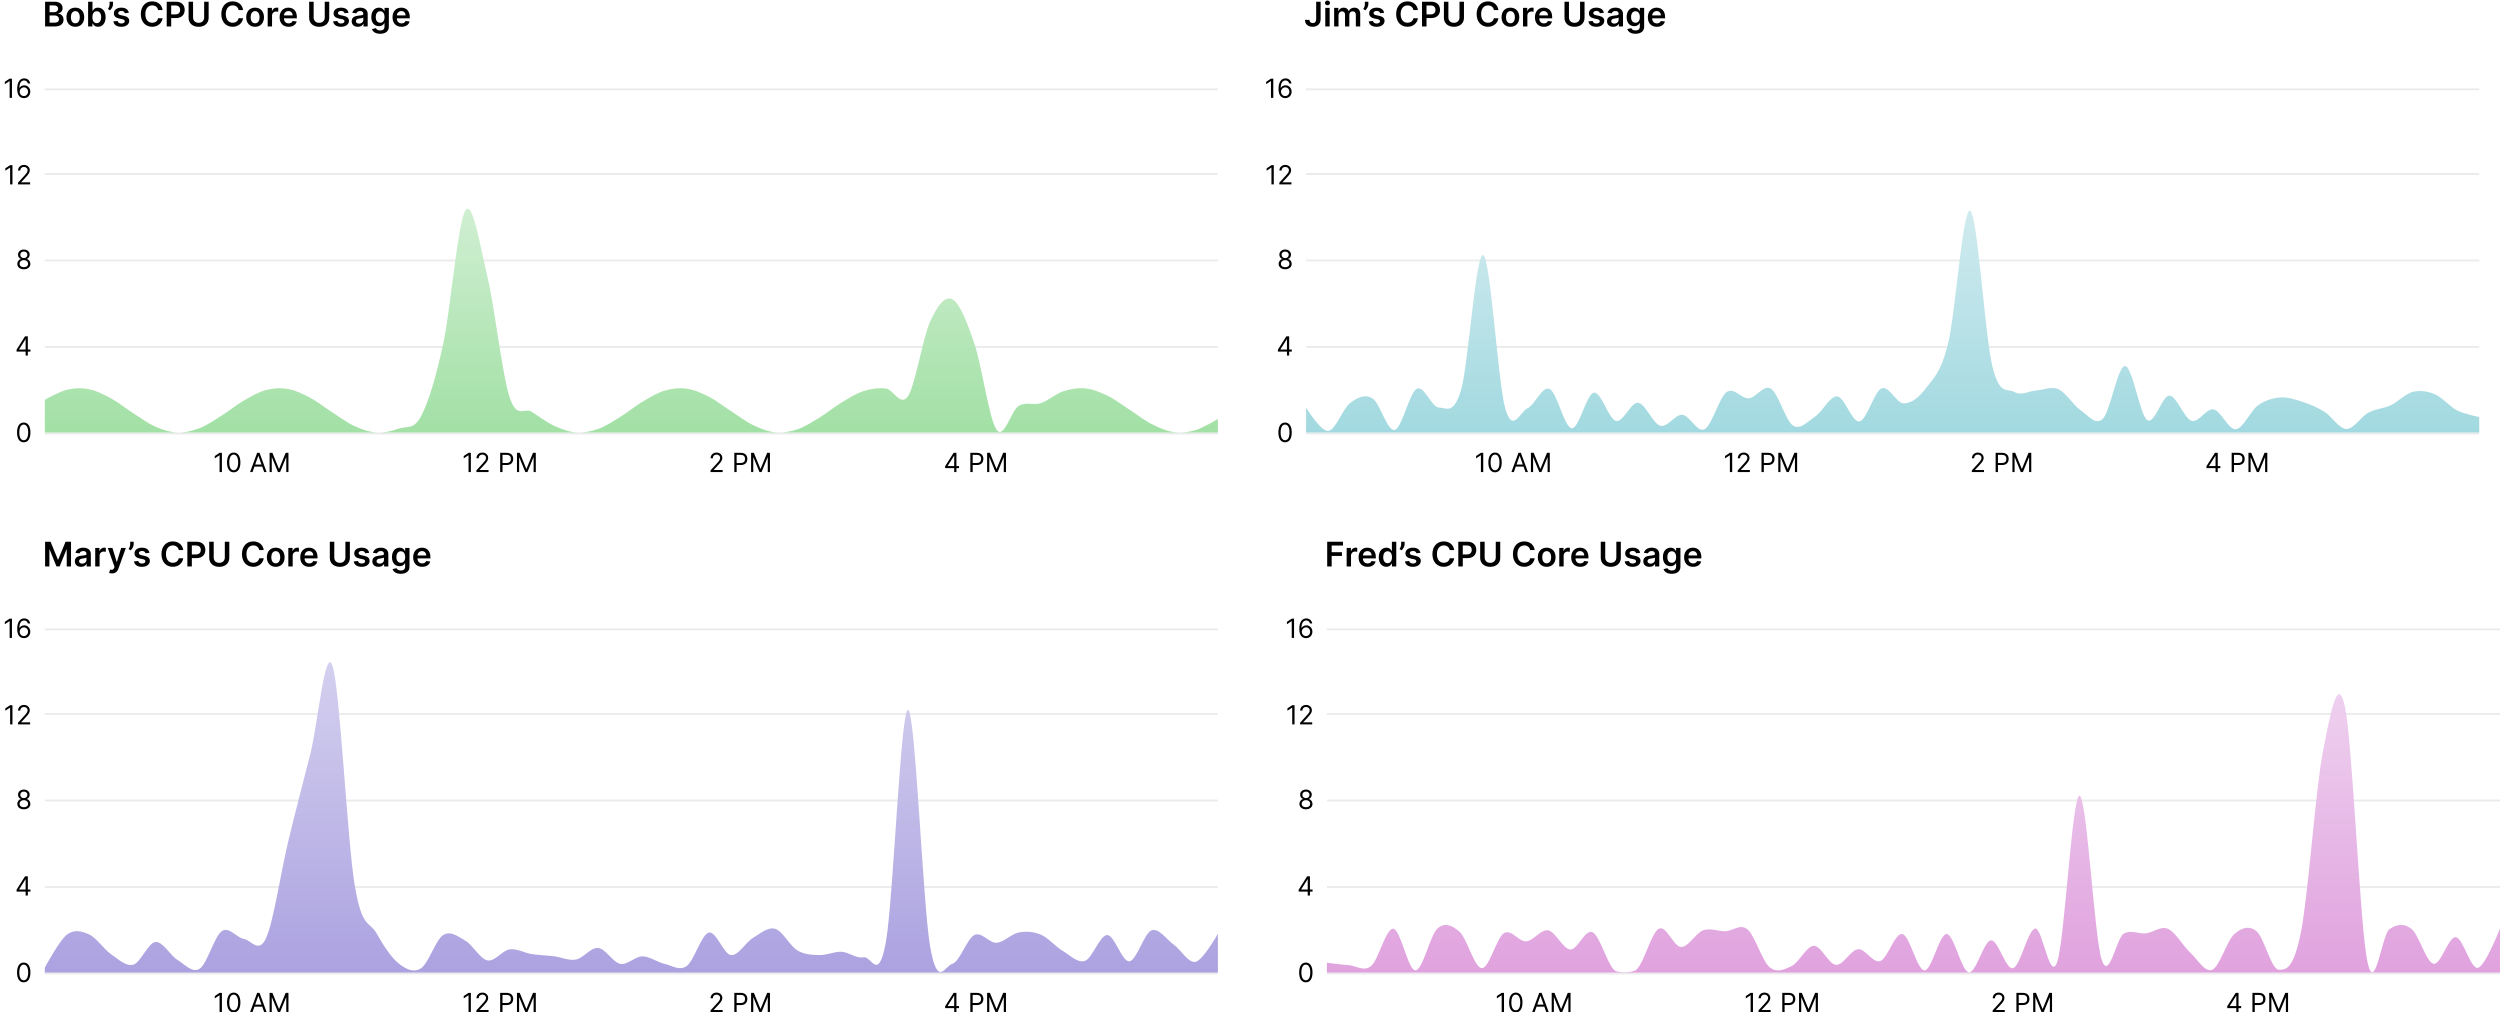 <svg width="1324" height="536" viewBox="0 0 1324 536" fill="none" xmlns="http://www.w3.org/2000/svg">
<g clip-path="url(#clip0)">
<path d="M6.333 41.651H5.1L2.555 43.341V44.594L5.041 42.944H5.1V51.833H6.333V41.651ZM12.642 51.972C14.7 51.997 16.043 50.446 16.043 48.551C16.043 46.583 14.586 45.171 12.841 45.171C11.792 45.171 10.892 45.683 10.335 46.523H10.256C10.261 44.042 11.225 42.605 12.801 42.605C13.875 42.605 14.521 43.282 14.75 44.196H15.963C15.715 42.615 14.512 41.512 12.801 41.512C10.509 41.512 9.102 43.54 9.102 47.139C9.102 50.903 10.972 51.952 12.642 51.972ZM12.642 50.878C11.364 50.878 10.43 49.789 10.435 48.571C10.44 47.353 11.419 46.264 12.682 46.264C13.93 46.264 14.85 47.289 14.85 48.551C14.85 49.844 13.89 50.878 12.642 50.878Z" fill="black"/>
<path d="M6.593 87.468H5.36L2.815 89.158V90.411L5.3 88.76H5.36V97.649H6.593V87.468ZM9.521 97.649H15.945V96.556H11.212V96.476L13.499 94.03C15.249 92.156 15.766 91.281 15.766 90.152C15.766 88.581 14.493 87.328 12.703 87.328C10.918 87.328 9.561 88.541 9.561 90.331H10.734C10.734 89.173 11.485 88.402 12.663 88.402C13.767 88.402 14.612 89.078 14.612 90.152C14.612 91.092 14.06 91.788 12.882 93.076L9.521 96.754V97.649Z" fill="black"/>
<path d="M12.632 142.609C14.666 142.609 16.083 141.421 16.093 139.766C16.083 138.478 15.223 137.384 14.124 137.18V137.121C15.078 136.872 15.705 135.937 15.715 134.854C15.705 133.303 14.402 132.149 12.632 132.149C10.843 132.149 9.54 133.303 9.55 134.854C9.54 135.937 10.166 136.872 11.141 137.121V137.18C10.022 137.384 9.162 138.478 9.172 139.766C9.162 141.421 10.579 142.609 12.632 142.609ZM12.632 141.516C11.235 141.516 10.375 140.8 10.385 139.706C10.375 138.557 11.325 137.737 12.632 137.737C13.92 137.737 14.87 138.557 14.88 139.706C14.87 140.8 14.009 141.516 12.632 141.516ZM12.632 136.683C11.519 136.683 10.733 135.987 10.743 134.933C10.733 133.899 11.489 133.223 12.632 133.223C13.756 133.223 14.512 133.899 14.522 134.933C14.512 135.987 13.726 136.683 12.632 136.683Z" fill="black"/>
<path d="M8.777 186.199H13.569V188.287H14.743V186.199H16.135V185.105H14.743V178.105H13.251L8.777 185.185V186.199ZM13.569 185.105H10.109V185.025L13.49 179.676H13.569V185.105Z" fill="black"/>
<path d="M12.569 234.243C14.816 234.243 16.109 232.339 16.109 229.013C16.109 225.712 14.796 223.783 12.569 223.783C10.342 223.783 9.029 225.712 9.029 229.013C9.029 232.339 10.322 234.243 12.569 234.243ZM12.569 233.149C11.087 233.149 10.222 231.663 10.222 229.013C10.222 226.368 11.097 224.856 12.569 224.856C14.041 224.856 14.916 226.368 14.916 229.013C14.916 231.663 14.05 233.149 12.569 233.149Z" fill="black"/>
<line x1="23.722" y1="47.309" x2="645" y2="47.309" stroke="black" stroke-opacity="0.08"/>
<line x1="23.722" y1="92.129" x2="645" y2="92.129" stroke="black" stroke-opacity="0.08"/>
<line x1="23.722" y1="137.946" x2="645" y2="137.946" stroke="black" stroke-opacity="0.08"/>
<line x1="23.722" y1="183.763" x2="645" y2="183.763" stroke="black" stroke-opacity="0.08"/>
<line x1="23.722" y1="229.58" x2="645" y2="229.58" stroke="black" stroke-opacity="0.08"/>
<path d="M117.522 239.818H116.289L113.744 241.509V242.761L116.23 241.111H116.289V250H117.522V239.818ZM123.771 250.139C126.019 250.139 127.311 248.235 127.311 244.909C127.311 241.608 125.999 239.679 123.771 239.679C121.544 239.679 120.232 241.608 120.232 244.909C120.232 248.235 121.524 250.139 123.771 250.139ZM123.771 249.045C122.29 249.045 121.425 247.559 121.425 244.909C121.425 242.264 122.3 240.753 123.771 240.753C125.243 240.753 126.118 242.264 126.118 244.909C126.118 247.559 125.253 249.045 123.771 249.045ZM133.735 250L134.759 247.116H138.875L139.899 250H141.192L137.453 239.818H136.181L132.442 250H133.735ZM135.146 246.023L136.777 241.429H136.857L138.487 246.023H135.146ZM142.778 239.818V250H143.931V242.264H144.031L147.213 250H148.326L151.508 242.264H151.607V250H152.761V239.818H151.289L147.829 248.27H147.71L144.249 239.818H142.778Z" fill="black"/>
<path d="M249.37 239.818H248.137L245.591 241.509V242.761L248.077 241.111H248.137V250H249.37V239.818ZM252.298 250H258.721V248.906H253.988V248.827L256.275 246.381C258.025 244.506 258.542 243.631 258.542 242.503C258.542 240.932 257.27 239.679 255.48 239.679C253.695 239.679 252.338 240.892 252.338 242.682H253.511C253.511 241.523 254.262 240.753 255.44 240.753C256.544 240.753 257.389 241.429 257.389 242.503C257.389 243.442 256.837 244.138 255.659 245.426L252.298 249.105V250ZM264.891 250H266.124V246.281H268.351C270.723 246.281 271.792 244.839 271.792 243.04C271.792 241.24 270.723 239.818 268.331 239.818H264.891V250ZM266.124 245.188V240.912H268.292C269.947 240.912 270.579 241.817 270.579 243.04C270.579 244.263 269.947 245.188 268.312 245.188H266.124ZM273.778 239.818V250H274.931V242.264H275.031L278.213 250H279.326L282.508 242.264H282.607V250H283.761V239.818H282.289L278.829 248.27H278.71L275.249 239.818H273.778Z" fill="black"/>
<path d="M376.298 250H382.721V248.906H377.988V248.827L380.275 246.381C382.025 244.506 382.542 243.631 382.542 242.503C382.542 240.932 381.27 239.679 379.48 239.679C377.695 239.679 376.338 240.892 376.338 242.682H377.511C377.511 241.523 378.262 240.753 379.44 240.753C380.544 240.753 381.389 241.429 381.389 242.503C381.389 243.442 380.837 244.138 379.659 245.426L376.298 249.105V250ZM388.891 250H390.124V246.281H392.351C394.723 246.281 395.792 244.839 395.792 243.04C395.792 241.24 394.723 239.818 392.331 239.818H388.891V250ZM390.124 245.188V240.912H392.292C393.947 240.912 394.579 241.817 394.579 243.04C394.579 244.263 393.947 245.188 392.312 245.188H390.124ZM397.778 239.818V250H398.931V242.264H399.031L402.213 250H403.326L406.508 242.264H406.607V250H407.761V239.818H406.289L402.829 248.27H402.71L399.249 239.818H397.778Z" fill="black"/>
<path d="M500.554 247.912H505.346V250H506.52V247.912H507.912V246.818H506.52V239.818H505.028L500.554 246.898V247.912ZM505.346 246.818H501.886V246.739L505.267 241.389H505.346V246.818ZM513.891 250H515.124V246.281H517.351C519.723 246.281 520.792 244.839 520.792 243.04C520.792 241.24 519.723 239.818 517.331 239.818H513.891V250ZM515.124 245.188V240.912H517.292C518.947 240.912 519.579 241.817 519.579 243.04C519.579 244.263 518.947 245.188 517.312 245.188H515.124ZM522.778 239.818V250H523.931V242.264H524.031L527.213 250H528.326L531.508 242.264H531.607V250H532.761V239.818H531.289L527.829 248.27H527.71L524.249 239.818H522.778Z" fill="black"/>
<path d="M23.722 211.728C23.722 211.728 31.536 207.333 35.444 206.4C39.351 205.466 43.259 205.355 47.166 206.129C51.073 206.903 54.981 208.92 58.888 211.042C62.796 213.164 66.703 216.375 70.611 218.863C74.518 221.35 78.425 224.268 82.333 225.969C86.24 227.67 90.148 228.942 94.055 229.069C97.962 229.195 101.87 228.234 105.777 226.727C109.685 225.22 113.592 222.47 117.499 220.028C121.407 217.586 125.314 214.321 129.222 212.075C133.129 209.828 137.036 207.561 140.944 206.551C144.851 205.541 148.759 205.321 152.666 206.015C156.574 206.709 160.481 208.639 164.388 210.715C168.296 212.792 172.203 215.977 176.111 218.475C180.018 220.972 183.925 223.938 187.833 225.699C191.74 227.461 195.648 228.833 199.555 229.043C203.462 229.252 207.37 228.396 211.277 226.956C215.185 225.517 219.092 227.894 223 220.406C226.907 212.918 230.814 200.188 234.722 182.028C238.629 163.868 242.537 117.327 246.444 111.445C250.351 105.563 254.259 130.245 258.166 146.737C262.074 163.228 265.981 198.504 269.888 210.396C273.796 222.287 277.703 215.582 281.611 218.086C285.518 220.59 289.426 223.601 293.333 225.421C297.24 227.24 301.148 228.711 305.055 229.004C308.963 229.296 312.87 228.545 316.777 227.175C320.685 225.804 324.592 223.18 328.5 220.781C332.407 218.383 336.314 215.1 340.222 212.785C344.129 210.469 348.037 208.049 351.944 206.888C355.852 205.728 359.759 205.291 363.666 205.824C367.574 206.357 371.481 208.105 375.389 210.084C379.296 212.063 383.203 215.188 387.111 217.696C391.018 220.204 394.926 223.257 398.833 225.133C402.74 227.009 406.648 228.577 410.555 228.952C414.463 229.327 418.37 228.682 422.278 227.382C426.185 226.083 430.092 223.525 434 221.152C437.907 218.78 441.815 215.493 445.722 213.147C449.629 210.801 453.537 208.308 457.444 207.075C461.352 205.841 465.259 205.296 469.166 205.747C473.074 206.198 476.981 215.694 480.889 209.78C484.796 203.867 488.704 178.811 492.611 170.264C496.518 161.718 500.426 156.54 504.333 158.5C508.241 160.461 512.148 170.515 516.055 182.028C519.963 193.541 523.87 222.089 527.778 227.579C531.685 233.069 535.592 217.311 539.5 214.967C543.407 212.623 547.315 214.797 551.222 213.514C555.13 212.232 559.037 208.577 562.944 207.272C566.852 205.967 570.759 205.315 574.667 205.684C578.574 206.052 582.481 207.613 586.389 209.485C590.296 211.357 594.204 214.407 598.111 216.915C602.018 219.423 605.926 222.55 609.833 224.533C613.741 226.515 617.648 228.271 621.556 228.81C625.463 229.348 629.37 228.919 633.278 227.764C637.185 226.61 645 221.882 645 221.882V229.084C645 229.084 637.185 229.084 633.278 229.084C629.37 229.084 625.463 229.084 621.556 229.084C617.648 229.084 613.741 229.084 609.833 229.084C605.926 229.084 602.018 229.084 598.111 229.084C594.204 229.084 590.296 229.084 586.389 229.084C582.481 229.084 578.574 229.084 574.667 229.084C570.759 229.084 566.852 229.084 562.944 229.084C559.037 229.084 555.13 229.084 551.222 229.084C547.315 229.084 543.407 229.084 539.5 229.084C535.592 229.084 531.685 229.084 527.778 229.084C523.87 229.084 519.963 229.084 516.055 229.084C512.148 229.084 508.241 229.084 504.333 229.084C500.426 229.084 496.518 229.084 492.611 229.084C488.704 229.084 484.796 229.084 480.889 229.084C476.981 229.084 473.074 229.084 469.166 229.084C465.259 229.084 461.352 229.084 457.444 229.084C453.537 229.084 449.629 229.084 445.722 229.084C441.815 229.084 437.907 229.084 434 229.084C430.092 229.084 426.185 229.084 422.278 229.084C418.37 229.084 414.463 229.084 410.555 229.084C406.648 229.084 402.74 229.084 398.833 229.084C394.926 229.084 391.018 229.084 387.111 229.084C383.203 229.084 379.296 229.084 375.389 229.084C371.481 229.084 367.574 229.084 363.666 229.084C359.759 229.084 355.852 229.084 351.944 229.084C348.037 229.084 344.129 229.084 340.222 229.084C336.314 229.084 332.407 229.084 328.5 229.084C324.592 229.084 320.685 229.084 316.777 229.084C312.87 229.084 308.963 229.084 305.055 229.084C301.148 229.084 297.24 229.084 293.333 229.084C289.426 229.084 285.518 229.084 281.611 229.084C277.703 229.084 273.796 229.084 269.888 229.084C265.981 229.084 262.074 229.084 258.166 229.084C254.259 229.084 250.351 229.084 246.444 229.084C242.537 229.084 238.629 229.084 234.722 229.084C230.814 229.084 226.907 229.084 223 229.084C219.092 229.084 215.185 229.084 211.277 229.084C207.37 229.084 203.462 229.084 199.555 229.084C195.648 229.084 191.74 229.084 187.833 229.084C183.925 229.084 180.018 229.084 176.111 229.084C172.203 229.084 168.296 229.084 164.388 229.084C160.481 229.084 156.574 229.084 152.666 229.084C148.759 229.084 144.851 229.084 140.944 229.084C137.036 229.084 133.129 229.084 129.222 229.084C125.314 229.084 121.407 229.084 117.499 229.084C113.592 229.084 109.685 229.084 105.777 229.084C101.87 229.084 97.962 229.084 94.055 229.084C90.148 229.084 86.24 229.084 82.333 229.084C78.425 229.084 74.518 229.084 70.611 229.084C66.703 229.084 62.796 229.084 58.888 229.084C54.981 229.084 51.073 229.084 47.166 229.084C43.259 229.084 39.351 229.084 35.444 229.084C31.536 229.084 23.722 229.084 23.722 229.084V211.728Z" fill="url(#paint0_linear)"/>
<path d="M23.883 14H29.182C32.18 14 33.65 12.472 33.65 10.433C33.65 8.452 32.244 7.288 30.85 7.218V7.09C32.129 6.79 33.139 5.895 33.139 4.303C33.139 2.354 31.733 0.909 28.895 0.909H23.883V14ZM26.255 12.018V8.183H28.869C30.333 8.183 31.24 9.078 31.24 10.248C31.24 11.29 30.524 12.018 28.805 12.018H26.255ZM26.255 6.477V2.865H28.652C30.045 2.865 30.767 3.6 30.767 4.61C30.767 5.761 29.834 6.477 28.6 6.477H26.255ZM39.894 14.192C42.77 14.192 44.598 12.165 44.598 9.129C44.598 6.087 42.77 4.054 39.894 4.054C37.017 4.054 35.189 6.087 35.189 9.129C35.189 12.165 37.017 14.192 39.894 14.192ZM39.906 12.338C38.315 12.338 37.535 10.919 37.535 9.123C37.535 7.327 38.315 5.888 39.906 5.888C41.472 5.888 42.252 7.327 42.252 9.123C42.252 10.919 41.472 12.338 39.906 12.338ZM46.664 14H48.94V12.453H49.074C49.438 13.169 50.199 14.173 51.887 14.173C54.201 14.173 55.933 12.338 55.933 9.104C55.933 5.831 54.149 4.054 51.88 4.054C50.148 4.054 49.426 5.096 49.074 5.805H48.978V0.909H46.664V14ZM48.934 9.091C48.934 7.186 49.752 5.952 51.241 5.952C52.782 5.952 53.574 7.263 53.574 9.091C53.574 10.932 52.769 12.274 51.241 12.274C49.764 12.274 48.934 10.996 48.934 9.091ZM59.862 0.909H58.021V2.226C58.021 3.268 57.612 4.067 57.146 4.77L58.22 5.467C59.159 4.687 59.862 3.344 59.862 2.213V0.909ZM68.226 6.777C67.907 5.115 66.577 4.054 64.276 4.054C61.911 4.054 60.3 5.217 60.307 7.033C60.3 8.464 61.182 9.411 63.068 9.8L64.743 10.152C65.644 10.35 66.066 10.714 66.066 11.271C66.066 11.942 65.337 12.447 64.238 12.447C63.177 12.447 62.486 11.986 62.288 11.104L60.032 11.322C60.319 13.124 61.834 14.192 64.244 14.192C66.699 14.192 68.431 12.92 68.437 11.06C68.431 9.66 67.53 8.803 65.676 8.401L64.001 8.043C63.004 7.819 62.608 7.474 62.614 6.905C62.608 6.24 63.343 5.78 64.308 5.78C65.376 5.78 65.938 6.362 66.117 7.007L68.226 6.777ZM86.118 5.326C85.715 2.418 83.478 0.73 80.576 0.73C77.156 0.73 74.58 3.223 74.58 7.455C74.58 11.68 77.124 14.179 80.576 14.179C83.689 14.179 85.753 12.165 86.118 9.666L83.727 9.653C83.427 11.188 82.174 12.05 80.608 12.05C78.486 12.05 76.964 10.459 76.964 7.455C76.964 4.501 78.473 2.859 80.614 2.859C82.206 2.859 83.452 3.76 83.727 5.326H86.118ZM88.289 14H90.661V9.577H93.166C96.19 9.577 97.814 7.761 97.814 5.243C97.814 2.744 96.209 0.909 93.198 0.909H88.289V14ZM90.661 7.627V2.891H92.834C94.611 2.891 95.397 3.849 95.397 5.243C95.397 6.636 94.611 7.627 92.847 7.627H90.661ZM108.125 0.909V9.263C108.125 10.906 106.981 12.082 105.185 12.082C103.383 12.082 102.245 10.906 102.245 9.263V0.909H99.873V9.462C99.873 12.274 101.983 14.198 105.185 14.198C108.375 14.198 110.497 12.274 110.497 9.462V0.909H108.125ZM128.745 5.326C128.342 2.418 126.105 0.73 123.203 0.73C119.783 0.73 117.207 3.223 117.207 7.455C117.207 11.68 119.751 14.179 123.203 14.179C126.316 14.179 128.38 12.165 128.745 9.666L126.354 9.653C126.054 11.188 124.801 12.05 123.235 12.05C121.113 12.05 119.591 10.459 119.591 7.455C119.591 4.501 121.1 2.859 123.241 2.859C124.833 2.859 126.079 3.76 126.354 5.326H128.745ZM135.097 14.192C137.973 14.192 139.801 12.165 139.801 9.129C139.801 6.087 137.973 4.054 135.097 4.054C132.22 4.054 130.392 6.087 130.392 9.129C130.392 12.165 132.22 14.192 135.097 14.192ZM135.109 12.338C133.518 12.338 132.738 10.919 132.738 9.123C132.738 7.327 133.518 5.888 135.109 5.888C136.676 5.888 137.455 7.327 137.455 9.123C137.455 10.919 136.676 12.338 135.109 12.338ZM141.765 14H144.079V8.228C144.079 6.982 145.019 6.099 146.291 6.099C146.681 6.099 147.166 6.17 147.365 6.234V4.105C147.154 4.067 146.789 4.041 146.534 4.041C145.409 4.041 144.469 4.68 144.111 5.818H144.009V4.182H141.765V14ZM152.844 14.192C155.133 14.192 156.705 13.073 157.114 11.367L154.954 11.124C154.64 11.954 153.873 12.389 152.876 12.389C151.38 12.389 150.39 11.405 150.371 9.724H157.21V9.014C157.21 5.569 155.139 4.054 152.723 4.054C149.91 4.054 148.076 6.119 148.076 9.148C148.076 12.229 149.885 14.192 152.844 14.192ZM150.377 8.164C150.447 6.911 151.374 5.857 152.755 5.857C154.084 5.857 154.979 6.828 154.992 8.164H150.377ZM171.987 0.909V9.263C171.987 10.906 170.843 12.082 169.046 12.082C167.244 12.082 166.106 10.906 166.106 9.263V0.909H163.735V9.462C163.735 12.274 165.844 14.198 169.046 14.198C172.236 14.198 174.358 12.274 174.358 9.462V0.909H171.987ZM184.594 6.777C184.274 5.115 182.944 4.054 180.643 4.054C178.278 4.054 176.667 5.217 176.674 7.033C176.667 8.464 177.549 9.411 179.435 9.8L181.11 10.152C182.011 10.35 182.433 10.714 182.433 11.271C182.433 11.942 181.704 12.447 180.605 12.447C179.544 12.447 178.853 11.986 178.655 11.104L176.399 11.322C176.687 13.124 178.201 14.192 180.611 14.192C183.066 14.192 184.798 12.92 184.804 11.06C184.798 9.66 183.897 8.803 182.043 8.401L180.368 8.043C179.371 7.819 178.975 7.474 178.981 6.905C178.975 6.24 179.71 5.78 180.675 5.78C181.743 5.78 182.305 6.362 182.484 7.007L184.594 6.777ZM189.538 14.198C191.078 14.198 191.999 13.476 192.421 12.651H192.497V14H194.722V7.429C194.722 4.834 192.606 4.054 190.733 4.054C188.668 4.054 187.083 4.974 186.572 6.764L188.732 7.071C188.962 6.4 189.614 5.825 190.746 5.825C191.82 5.825 192.408 6.374 192.408 7.339V7.378C192.408 8.043 191.711 8.075 189.979 8.26C188.074 8.464 186.252 9.033 186.252 11.245C186.252 13.175 187.665 14.198 189.538 14.198ZM190.139 12.498C189.173 12.498 188.483 12.057 188.483 11.207C188.483 10.318 189.257 9.947 190.292 9.8C190.899 9.717 192.114 9.564 192.414 9.321V10.478C192.414 11.571 191.532 12.498 190.139 12.498ZM201.318 17.886C203.971 17.886 205.927 16.672 205.927 14.16V4.182H203.645V5.805H203.517C203.166 5.096 202.431 4.054 200.698 4.054C198.429 4.054 196.646 5.831 196.646 9.059C196.646 12.261 198.429 13.859 200.692 13.859C202.373 13.859 203.159 12.958 203.517 12.236H203.632V14.096C203.632 15.54 202.673 16.135 201.357 16.135C199.963 16.135 199.35 15.477 199.068 14.901L196.984 15.406C197.406 16.78 198.819 17.886 201.318 17.886ZM201.337 12.044C199.81 12.044 199.004 10.855 199.004 9.046C199.004 7.263 199.797 5.952 201.337 5.952C202.827 5.952 203.645 7.186 203.645 9.046C203.645 10.919 202.814 12.044 201.337 12.044ZM212.645 14.192C214.933 14.192 216.506 13.073 216.915 11.367L214.754 11.124C214.441 11.954 213.674 12.389 212.677 12.389C211.181 12.389 210.19 11.405 210.171 9.724H217.011V9.014C217.011 5.569 214.94 4.054 212.524 4.054C209.711 4.054 207.877 6.119 207.877 9.148C207.877 12.229 209.685 14.192 212.645 14.192ZM210.178 8.164C210.248 6.911 211.175 5.857 212.556 5.857C213.885 5.857 214.78 6.828 214.793 8.164H210.178Z" fill="black"/>
</g>
<g clip-path="url(#clip1)">
<path d="M674.333 41.651H673.1L670.555 43.341V44.594L673.041 42.944H673.1V51.833H674.333V41.651ZM680.642 51.972C682.7 51.997 684.043 50.446 684.043 48.551C684.043 46.583 682.586 45.171 680.841 45.171C679.792 45.171 678.892 45.683 678.335 46.523H678.256C678.261 44.042 679.225 42.605 680.801 42.605C681.875 42.605 682.522 43.282 682.75 44.196H683.963C683.715 42.615 682.512 41.512 680.801 41.512C678.509 41.512 677.102 43.54 677.102 47.139C677.102 50.903 678.972 51.952 680.642 51.972ZM680.642 50.878C679.365 50.878 678.43 49.789 678.435 48.571C678.44 47.353 679.419 46.264 680.682 46.264C681.93 46.264 682.85 47.289 682.85 48.551C682.85 49.844 681.89 50.878 680.642 50.878Z" fill="black"/>
<path d="M674.593 87.468H673.36L670.815 89.158V90.411L673.3 88.76H673.36V97.649H674.593V87.468ZM677.521 97.649H683.945V96.556H679.212V96.476L681.499 94.03C683.249 92.156 683.766 91.281 683.766 90.152C683.766 88.581 682.493 87.328 680.703 87.328C678.918 87.328 677.561 88.541 677.561 90.331H678.734C678.734 89.173 679.485 88.402 680.663 88.402C681.767 88.402 682.612 89.078 682.612 90.152C682.612 91.092 682.06 91.788 680.882 93.076L677.521 96.754V97.649Z" fill="black"/>
<path d="M680.632 142.609C682.666 142.609 684.083 141.421 684.093 139.766C684.083 138.478 683.223 137.384 682.124 137.18V137.121C683.078 136.872 683.705 135.937 683.715 134.854C683.705 133.303 682.402 132.149 680.632 132.149C678.843 132.149 677.54 133.303 677.55 134.854C677.54 135.937 678.166 136.872 679.141 137.121V137.18C678.022 137.384 677.162 138.478 677.172 139.766C677.162 141.421 678.579 142.609 680.632 142.609ZM680.632 141.516C679.235 141.516 678.375 140.8 678.385 139.706C678.375 138.557 679.325 137.737 680.632 137.737C681.92 137.737 682.87 138.557 682.88 139.706C682.87 140.8 682.009 141.516 680.632 141.516ZM680.632 136.683C679.519 136.683 678.733 135.987 678.743 134.933C678.733 133.899 679.489 133.223 680.632 133.223C681.756 133.223 682.512 133.899 682.522 134.933C682.512 135.987 681.726 136.683 680.632 136.683Z" fill="black"/>
<path d="M676.777 186.199H681.569V188.287H682.743V186.199H684.135V185.105H682.743V178.105H681.251L676.777 185.185V186.199ZM681.569 185.105H678.109V185.025L681.49 179.676H681.569V185.105Z" fill="black"/>
<path d="M680.569 234.243C682.816 234.243 684.109 232.339 684.109 229.013C684.109 225.712 682.796 223.783 680.569 223.783C678.342 223.783 677.029 225.712 677.029 229.013C677.029 232.339 678.322 234.243 680.569 234.243ZM680.569 233.149C679.087 233.149 678.222 231.663 678.222 229.013C678.222 226.368 679.097 224.856 680.569 224.856C682.041 224.856 682.916 226.368 682.916 229.013C682.916 231.663 682.05 233.149 680.569 233.149Z" fill="black"/>
<line x1="691.722" y1="47.309" x2="1313" y2="47.309" stroke="black" stroke-opacity="0.08"/>
<line x1="691.722" y1="92.129" x2="1313" y2="92.129" stroke="black" stroke-opacity="0.08"/>
<line x1="691.722" y1="137.946" x2="1313" y2="137.946" stroke="black" stroke-opacity="0.08"/>
<line x1="691.722" y1="183.763" x2="1313" y2="183.763" stroke="black" stroke-opacity="0.08"/>
<line x1="691.722" y1="229.58" x2="1313" y2="229.58" stroke="black" stroke-opacity="0.08"/>
<path d="M785.522 239.818H784.289L781.744 241.509V242.761L784.23 241.111H784.289V250H785.522V239.818ZM791.771 250.139C794.019 250.139 795.311 248.235 795.311 244.909C795.311 241.608 793.999 239.679 791.771 239.679C789.544 239.679 788.232 241.608 788.232 244.909C788.232 248.235 789.524 250.139 791.771 250.139ZM791.771 249.045C790.29 249.045 789.425 247.559 789.425 244.909C789.425 242.264 790.3 240.753 791.771 240.753C793.243 240.753 794.118 242.264 794.118 244.909C794.118 247.559 793.253 249.045 791.771 249.045ZM801.735 250L802.759 247.116H806.875L807.899 250H809.192L805.453 239.818H804.181L800.442 250H801.735ZM803.146 246.023L804.777 241.429H804.857L806.487 246.023H803.146ZM810.778 239.818V250H811.931V242.264H812.031L815.213 250H816.326L819.508 242.264H819.607V250H820.761V239.818H819.289L815.829 248.27H815.71L812.249 239.818H810.778Z" fill="black"/>
<path d="M917.37 239.818H916.137L913.591 241.509V242.761L916.077 241.111H916.137V250H917.37V239.818ZM920.298 250H926.721V248.906H921.988V248.827L924.275 246.381C926.025 244.506 926.542 243.631 926.542 242.503C926.542 240.932 925.27 239.679 923.48 239.679C921.695 239.679 920.338 240.892 920.338 242.682H921.511C921.511 241.523 922.262 240.753 923.44 240.753C924.544 240.753 925.389 241.429 925.389 242.503C925.389 243.442 924.837 244.138 923.659 245.426L920.298 249.105V250ZM932.891 250H934.124V246.281H936.351C938.723 246.281 939.792 244.839 939.792 243.04C939.792 241.24 938.723 239.818 936.331 239.818H932.891V250ZM934.124 245.188V240.912H936.292C937.947 240.912 938.579 241.817 938.579 243.04C938.579 244.263 937.947 245.188 936.312 245.188H934.124ZM941.778 239.818V250H942.931V242.264H943.031L946.213 250H947.326L950.508 242.264H950.607V250H951.761V239.818H950.289L946.829 248.27H946.71L943.249 239.818H941.778Z" fill="black"/>
<path d="M1044.3 250H1050.72V248.906H1045.99V248.827L1048.28 246.381C1050.03 244.506 1050.54 243.631 1050.54 242.503C1050.54 240.932 1049.27 239.679 1047.48 239.679C1045.7 239.679 1044.34 240.892 1044.34 242.682H1045.51C1045.51 241.523 1046.26 240.753 1047.44 240.753C1048.54 240.753 1049.39 241.429 1049.39 242.503C1049.39 243.442 1048.84 244.138 1047.66 245.426L1044.3 249.105V250ZM1056.89 250H1058.12V246.281H1060.35C1062.72 246.281 1063.79 244.839 1063.79 243.04C1063.79 241.24 1062.72 239.818 1060.33 239.818H1056.89V250ZM1058.12 245.188V240.912H1060.29C1061.95 240.912 1062.58 241.817 1062.58 243.04C1062.58 244.263 1061.95 245.188 1060.31 245.188H1058.12ZM1065.78 239.818V250H1066.93V242.264H1067.03L1070.21 250H1071.33L1074.51 242.264H1074.61V250H1075.76V239.818H1074.29L1070.83 248.27H1070.71L1067.25 239.818H1065.78Z" fill="black"/>
<path d="M1168.55 247.912H1173.35V250H1174.52V247.912H1175.91V246.818H1174.52V239.818H1173.03L1168.55 246.898V247.912ZM1173.35 246.818H1169.89V246.739L1173.27 241.389H1173.35V246.818ZM1181.89 250H1183.12V246.281H1185.35C1187.72 246.281 1188.79 244.839 1188.79 243.04C1188.79 241.24 1187.72 239.818 1185.33 239.818H1181.89V250ZM1183.12 245.188V240.912H1185.29C1186.95 240.912 1187.58 241.817 1187.58 243.04C1187.58 244.263 1186.95 245.188 1185.31 245.188H1183.12ZM1190.78 239.818V250H1191.93V242.264H1192.03L1195.21 250H1196.33L1199.51 242.264H1199.61V250H1200.76V239.818H1199.29L1195.83 248.27H1195.71L1192.25 239.818H1190.78Z" fill="black"/>
<path d="M697.048 0.909V10.114C697.041 11.494 696.402 12.229 695.265 12.229C694.203 12.229 693.494 11.584 693.475 10.523H691.116C691.116 12.939 692.88 14.179 695.175 14.179C697.7 14.179 699.394 12.645 699.4 10.114V0.909H697.048ZM701.871 14H704.185V4.182H701.871V14ZM703.034 2.788C703.769 2.788 704.37 2.226 704.37 1.536C704.37 0.839 703.769 0.276 703.034 0.276C702.293 0.276 701.692 0.839 701.692 1.536C701.692 2.226 702.293 2.788 703.034 2.788ZM706.564 14H708.878V8.03C708.878 6.822 709.683 6.004 710.681 6.004C711.659 6.004 712.33 6.662 712.33 7.672V14H714.599V7.876C714.599 6.771 715.257 6.004 716.376 6.004C717.309 6.004 718.051 6.553 718.051 7.768V14H720.371V7.41C720.371 5.217 719.105 4.054 717.303 4.054C715.877 4.054 714.791 4.757 714.356 5.85H714.254C713.877 4.738 712.924 4.054 711.601 4.054C710.284 4.054 709.3 4.732 708.891 5.85H708.776V4.182H706.564V14ZM724.681 0.909H722.84V2.226C722.84 3.268 722.431 4.067 721.964 4.77L723.038 5.467C723.978 4.687 724.681 3.344 724.681 2.213V0.909ZM733.045 6.777C732.725 5.115 731.396 4.054 729.094 4.054C726.729 4.054 725.119 5.217 725.125 7.033C725.119 8.464 726.001 9.411 727.886 9.8L729.561 10.152C730.462 10.35 730.884 10.714 730.884 11.271C730.884 11.942 730.155 12.447 729.056 12.447C727.995 12.447 727.305 11.986 727.106 11.104L724.85 11.322C725.138 13.124 726.653 14.192 729.062 14.192C731.517 14.192 733.249 12.92 733.256 11.06C733.249 9.66 732.348 8.803 730.494 8.401L728.82 8.043C727.822 7.819 727.426 7.474 727.432 6.905C727.426 6.24 728.161 5.78 729.126 5.78C730.194 5.78 730.756 6.362 730.935 7.007L733.045 6.777ZM750.936 5.326C750.533 2.418 748.296 0.73 745.394 0.73C741.974 0.73 739.398 3.223 739.398 7.455C739.398 11.68 741.942 14.179 745.394 14.179C748.507 14.179 750.572 12.165 750.936 9.666L748.545 9.653C748.245 11.188 746.992 12.05 745.426 12.05C743.304 12.05 741.783 10.459 741.783 7.455C741.783 4.501 743.291 2.859 745.432 2.859C747.024 2.859 748.271 3.76 748.545 5.326H750.936ZM753.108 14H755.479V9.577H757.985C761.008 9.577 762.632 7.761 762.632 5.243C762.632 2.744 761.027 0.909 758.017 0.909H753.108V14ZM755.479 7.627V2.891H757.652C759.429 2.891 760.216 3.849 760.216 5.243C760.216 6.636 759.429 7.627 757.665 7.627H755.479ZM772.944 0.909V9.263C772.944 10.906 771.8 12.082 770.003 12.082C768.201 12.082 767.063 10.906 767.063 9.263V0.909H764.692V9.462C764.692 12.274 766.801 14.198 770.003 14.198C773.193 14.198 775.315 12.274 775.315 9.462V0.909H772.944ZM793.563 5.326C793.16 2.418 790.923 0.73 788.021 0.73C784.601 0.73 782.025 3.223 782.025 7.455C782.025 11.68 784.569 14.179 788.021 14.179C791.134 14.179 793.199 12.165 793.563 9.666L791.172 9.653C790.872 11.188 789.619 12.05 788.053 12.05C785.931 12.05 784.41 10.459 784.41 7.455C784.41 4.501 785.918 2.859 788.059 2.859C789.651 2.859 790.897 3.76 791.172 5.326H793.563ZM799.915 14.192C802.791 14.192 804.62 12.165 804.62 9.129C804.62 6.087 802.791 4.054 799.915 4.054C797.039 4.054 795.211 6.087 795.211 9.129C795.211 12.165 797.039 14.192 799.915 14.192ZM799.928 12.338C798.336 12.338 797.556 10.919 797.556 9.123C797.556 7.327 798.336 5.888 799.928 5.888C801.494 5.888 802.274 7.327 802.274 9.123C802.274 10.919 801.494 12.338 799.928 12.338ZM806.584 14H808.897V8.228C808.897 6.982 809.837 6.099 811.109 6.099C811.499 6.099 811.985 6.17 812.183 6.234V4.105C811.972 4.067 811.608 4.041 811.352 4.041C810.227 4.041 809.287 4.68 808.929 5.818H808.827V4.182H806.584V14ZM817.663 14.192C819.951 14.192 821.523 13.073 821.932 11.367L819.772 11.124C819.459 11.954 818.692 12.389 817.695 12.389C816.199 12.389 815.208 11.405 815.189 9.724H822.028V9.014C822.028 5.569 819.957 4.054 817.541 4.054C814.729 4.054 812.894 6.119 812.894 9.148C812.894 12.229 814.703 14.192 817.663 14.192ZM815.195 8.164C815.266 6.911 816.192 5.857 817.573 5.857C818.903 5.857 819.798 6.828 819.81 8.164H815.195ZM836.805 0.909V9.263C836.805 10.906 835.661 12.082 833.865 12.082C832.062 12.082 830.924 10.906 830.924 9.263V0.909H828.553V9.462C828.553 12.274 830.662 14.198 833.865 14.198C837.054 14.198 839.177 12.274 839.177 9.462V0.909H836.805ZM849.412 6.777C849.092 5.115 847.763 4.054 845.462 4.054C843.097 4.054 841.486 5.217 841.492 7.033C841.486 8.464 842.368 9.411 844.253 9.8L845.928 10.152C846.829 10.35 847.251 10.714 847.251 11.271C847.251 11.942 846.523 12.447 845.423 12.447C844.362 12.447 843.672 11.986 843.474 11.104L841.217 11.322C841.505 13.124 843.02 14.192 845.43 14.192C847.884 14.192 849.616 12.92 849.623 11.06C849.616 9.66 848.715 8.803 846.861 8.401L845.187 8.043C844.19 7.819 843.793 7.474 843.8 6.905C843.793 6.24 844.528 5.78 845.494 5.78C846.561 5.78 847.124 6.362 847.303 7.007L849.412 6.777ZM854.356 14.198C855.897 14.198 856.817 13.476 857.239 12.651H857.316V14H859.54V7.429C859.54 4.834 857.424 4.054 855.551 4.054C853.487 4.054 851.902 4.974 851.39 6.764L853.551 7.071C853.781 6.4 854.433 5.825 855.564 5.825C856.638 5.825 857.226 6.374 857.226 7.339V7.378C857.226 8.043 856.529 8.075 854.797 8.26C852.892 8.464 851.071 9.033 851.071 11.245C851.071 13.175 852.483 14.198 854.356 14.198ZM854.957 12.498C853.992 12.498 853.301 12.057 853.301 11.207C853.301 10.318 854.075 9.947 855.11 9.8C855.718 9.717 856.932 9.564 857.233 9.321V10.478C857.233 11.571 856.35 12.498 854.957 12.498ZM866.137 17.886C868.789 17.886 870.745 16.672 870.745 14.16V4.182H868.463V5.805H868.336C867.984 5.096 867.249 4.054 865.517 4.054C863.247 4.054 861.464 5.831 861.464 9.059C861.464 12.261 863.247 13.859 865.51 13.859C867.191 13.859 867.978 12.958 868.336 12.236H868.451V14.096C868.451 15.54 867.492 16.135 866.175 16.135C864.782 16.135 864.168 15.477 863.887 14.901L861.803 15.406C862.225 16.78 863.637 17.886 866.137 17.886ZM866.156 12.044C864.628 12.044 863.823 10.855 863.823 9.046C863.823 7.263 864.615 5.952 866.156 5.952C867.645 5.952 868.463 7.186 868.463 9.046C868.463 10.919 867.632 12.044 866.156 12.044ZM877.463 14.192C879.752 14.192 881.324 13.073 881.733 11.367L879.573 11.124C879.26 11.954 878.492 12.389 877.495 12.389C876 12.389 875.009 11.405 874.99 9.724H881.829V9.014C881.829 5.569 879.758 4.054 877.342 4.054C874.529 4.054 872.695 6.119 872.695 9.148C872.695 12.229 874.504 14.192 877.463 14.192ZM874.996 8.164C875.066 6.911 875.993 5.857 877.374 5.857C878.703 5.857 879.598 6.828 879.611 8.164H874.996Z" fill="black"/>
</g>
<path d="M691.722 215.901C691.722 215.901 699.536 228.68 703.444 228.248C707.351 227.817 711.259 216.19 715.166 213.312C719.073 210.434 722.981 208.583 726.888 210.979C730.796 213.375 734.703 228.538 738.61 227.689C742.518 226.839 746.425 207.853 750.333 205.88C754.24 203.907 758.148 215.752 762.055 215.848C765.962 215.945 769.87 219.915 773.777 206.457C777.685 192.999 781.592 133.431 785.499 135.099C789.407 136.768 793.314 202.945 797.222 216.469C801.129 229.992 805.036 217.991 808.944 216.239C812.851 214.487 816.759 204.194 820.666 205.955C824.574 207.715 828.481 226.465 832.388 226.8C836.296 227.135 840.203 208.61 844.111 207.963C848.018 207.316 851.925 222.026 855.833 222.918C859.74 223.81 863.648 212.893 867.555 213.318C871.462 213.743 875.37 224.406 879.277 225.468C883.185 226.529 887.092 219.374 891 219.685C894.907 219.996 898.814 229.343 902.722 227.332C906.629 225.322 910.537 210.353 914.444 207.621C918.351 204.89 922.259 211.242 926.166 210.945C930.074 210.648 933.981 203.428 937.888 205.839C941.796 208.25 945.703 222.957 949.611 225.411C953.518 227.865 957.426 223.143 961.333 220.565C965.24 217.986 969.148 209.507 973.055 209.941C976.963 210.374 980.87 223.877 984.777 223.164C988.685 222.45 992.592 207.251 996.5 205.659C1000.41 204.068 1004.31 213.625 1008.22 213.613C1012.13 213.601 1016.04 210.841 1019.94 205.588C1023.85 200.334 1027.76 197.756 1031.67 182.091C1035.57 166.427 1039.48 109.645 1043.39 111.603C1047.3 113.561 1051.2 177.839 1055.11 193.84C1059.02 209.84 1062.93 205.452 1066.83 207.603C1070.74 209.755 1074.65 206.985 1078.56 206.751C1082.46 206.517 1086.37 204.435 1090.28 206.199C1094.18 207.963 1098.09 214.751 1102 217.336C1105.91 219.92 1109.81 225.624 1113.72 221.708C1117.63 217.792 1121.54 193.713 1125.44 193.84C1129.35 193.966 1133.26 219.85 1137.17 222.464C1141.07 225.079 1144.98 209.466 1148.89 209.527C1152.8 209.589 1156.7 221.616 1160.61 222.831C1164.52 224.046 1168.43 216.066 1172.33 216.817C1176.24 217.567 1180.15 227.68 1184.06 227.332C1187.96 226.985 1191.87 217.536 1195.78 214.733C1199.69 211.93 1203.59 210.846 1207.5 210.515C1211.41 210.184 1215.31 211.498 1219.22 212.748C1223.13 213.997 1227.04 215.608 1230.94 218.013C1234.85 220.419 1238.76 227.105 1242.67 227.182C1246.57 227.259 1250.48 220.566 1254.39 218.474C1258.3 216.382 1262.2 216.453 1266.11 214.63C1270.02 212.808 1273.93 208.506 1277.83 207.537C1281.74 206.569 1285.65 207.185 1289.56 208.818C1293.46 210.451 1297.37 215.329 1301.28 217.336C1305.19 219.343 1313 220.86 1313 220.86V229.084C1313 229.084 1305.19 229.084 1301.28 229.084C1297.37 229.084 1293.46 229.084 1289.56 229.084C1285.65 229.084 1281.74 229.084 1277.83 229.084C1273.93 229.084 1270.02 229.084 1266.11 229.084C1262.2 229.084 1258.3 229.084 1254.39 229.084C1250.48 229.084 1246.57 229.084 1242.67 229.084C1238.76 229.084 1234.85 229.084 1230.94 229.084C1227.04 229.084 1223.13 229.084 1219.22 229.084C1215.31 229.084 1211.41 229.084 1207.5 229.084C1203.59 229.084 1199.69 229.084 1195.78 229.084C1191.87 229.084 1187.96 229.084 1184.06 229.084C1180.15 229.084 1176.24 229.084 1172.33 229.084C1168.43 229.084 1164.52 229.084 1160.61 229.084C1156.7 229.084 1152.8 229.084 1148.89 229.084C1144.98 229.084 1141.07 229.084 1137.17 229.084C1133.26 229.084 1129.35 229.084 1125.44 229.084C1121.54 229.084 1117.63 229.084 1113.72 229.084C1109.81 229.084 1105.91 229.084 1102 229.084C1098.09 229.084 1094.18 229.084 1090.28 229.084C1086.37 229.084 1082.46 229.084 1078.56 229.084C1074.65 229.084 1070.74 229.084 1066.83 229.084C1062.93 229.084 1059.02 229.084 1055.11 229.084C1051.2 229.084 1047.3 229.084 1043.39 229.084C1039.48 229.084 1035.57 229.084 1031.67 229.084C1027.76 229.084 1023.85 229.084 1019.94 229.084C1016.04 229.084 1012.13 229.084 1008.22 229.084C1004.31 229.084 1000.41 229.084 996.5 229.084C992.592 229.084 988.685 229.084 984.777 229.084C980.87 229.084 976.963 229.084 973.055 229.084C969.148 229.084 965.24 229.084 961.333 229.084C957.426 229.084 953.518 229.084 949.611 229.084C945.703 229.084 941.796 229.084 937.888 229.084C933.981 229.084 930.074 229.084 926.166 229.084C922.259 229.084 918.351 229.084 914.444 229.084C910.537 229.084 906.629 229.084 902.722 229.084C898.814 229.084 894.907 229.084 891 229.084C887.092 229.084 883.185 229.084 879.277 229.084C875.37 229.084 871.462 229.084 867.555 229.084C863.648 229.084 859.74 229.084 855.833 229.084C851.925 229.084 848.018 229.084 844.111 229.084C840.203 229.084 836.296 229.084 832.388 229.084C828.481 229.084 824.574 229.084 820.666 229.084C816.759 229.084 812.851 229.084 808.944 229.084C805.036 229.084 801.129 229.084 797.222 229.084C793.314 229.084 789.407 229.084 785.499 229.084C781.592 229.084 777.685 229.084 773.777 229.084C769.87 229.084 765.962 229.084 762.055 229.084C758.148 229.084 754.24 229.084 750.333 229.084C746.425 229.084 742.518 229.084 738.61 229.084C734.703 229.084 730.796 229.084 726.888 229.084C722.981 229.084 719.073 229.084 715.166 229.084C711.259 229.084 707.351 229.084 703.444 229.084C699.536 229.084 691.722 229.084 691.722 229.084V215.901Z" fill="url(#paint1_linear)"/>
<g clip-path="url(#clip2)">
<path d="M6.333 327.651H5.1L2.555 329.341V330.594L5.041 328.943H5.1V337.833H6.333V327.651ZM12.642 337.972C14.7 337.997 16.043 336.446 16.043 334.551C16.043 332.583 14.586 331.171 12.841 331.171C11.792 331.171 10.892 331.683 10.335 332.523H10.256C10.261 330.042 11.225 328.605 12.801 328.605C13.875 328.605 14.521 329.282 14.75 330.196H15.963C15.715 328.615 14.512 327.512 12.801 327.512C10.509 327.512 9.102 329.54 9.102 333.139C9.102 336.903 10.972 337.952 12.642 337.972ZM12.642 336.878C11.364 336.878 10.43 335.789 10.435 334.571C10.44 333.353 11.419 332.264 12.682 332.264C13.93 332.264 14.85 333.289 14.85 334.551C14.85 335.844 13.89 336.878 12.642 336.878Z" fill="black"/>
<path d="M6.593 373.468H5.36L2.815 375.158V376.411L5.3 374.76H5.36V383.649H6.593V373.468ZM9.521 383.649H15.945V382.556H11.212V382.476L13.499 380.03C15.249 378.156 15.766 377.281 15.766 376.152C15.766 374.581 14.493 373.328 12.703 373.328C10.918 373.328 9.561 374.541 9.561 376.331H10.734C10.734 375.173 11.485 374.402 12.663 374.402C13.767 374.402 14.612 375.078 14.612 376.152C14.612 377.092 14.06 377.788 12.882 379.076L9.521 382.755V383.649Z" fill="black"/>
<path d="M12.632 428.609C14.666 428.609 16.083 427.421 16.093 425.766C16.083 424.478 15.223 423.384 14.124 423.18V423.121C15.078 422.872 15.705 421.937 15.715 420.854C15.705 419.303 14.402 418.149 12.632 418.149C10.843 418.149 9.54 419.303 9.55 420.854C9.54 421.937 10.166 422.872 11.141 423.121V423.18C10.022 423.384 9.162 424.478 9.172 425.766C9.162 427.421 10.579 428.609 12.632 428.609ZM12.632 427.516C11.235 427.516 10.375 426.8 10.385 425.706C10.375 424.557 11.325 423.737 12.632 423.737C13.92 423.737 14.87 424.557 14.88 425.706C14.87 426.8 14.009 427.516 12.632 427.516ZM12.632 422.683C11.519 422.683 10.733 421.987 10.743 420.933C10.733 419.899 11.489 419.223 12.632 419.223C13.756 419.223 14.512 419.899 14.522 420.933C14.512 421.987 13.726 422.683 12.632 422.683Z" fill="black"/>
<path d="M8.777 472.199H13.569V474.287H14.743V472.199H16.135V471.105H14.743V464.105H13.251L8.777 471.185V472.199ZM13.569 471.105H10.109V471.025L13.49 465.676H13.569V471.105Z" fill="black"/>
<path d="M12.569 520.243C14.816 520.243 16.109 518.339 16.109 515.013C16.109 511.712 14.796 509.783 12.569 509.783C10.342 509.783 9.029 511.712 9.029 515.013C9.029 518.339 10.322 520.243 12.569 520.243ZM12.569 519.149C11.087 519.149 10.222 517.663 10.222 515.013C10.222 512.368 11.097 510.856 12.569 510.856C14.041 510.856 14.916 512.368 14.916 515.013C14.916 517.663 14.05 519.149 12.569 519.149Z" fill="black"/>
<line x1="23.722" y1="333.309" x2="645" y2="333.309" stroke="black" stroke-opacity="0.08"/>
<line x1="23.722" y1="378.129" x2="645" y2="378.129" stroke="black" stroke-opacity="0.08"/>
<line x1="23.722" y1="423.946" x2="645" y2="423.946" stroke="black" stroke-opacity="0.08"/>
<line x1="23.722" y1="469.763" x2="645" y2="469.763" stroke="black" stroke-opacity="0.08"/>
<line x1="23.722" y1="515.58" x2="645" y2="515.58" stroke="black" stroke-opacity="0.08"/>
<path d="M117.522 525.818H116.289L113.744 527.509V528.761L116.23 527.111H116.289V536H117.522V525.818ZM123.771 536.139C126.019 536.139 127.311 534.235 127.311 530.909C127.311 527.608 125.999 525.679 123.771 525.679C121.544 525.679 120.232 527.608 120.232 530.909C120.232 534.235 121.524 536.139 123.771 536.139ZM123.771 535.045C122.29 535.045 121.425 533.559 121.425 530.909C121.425 528.264 122.3 526.753 123.771 526.753C125.243 526.753 126.118 528.264 126.118 530.909C126.118 533.559 125.253 535.045 123.771 535.045ZM133.735 536L134.759 533.116H138.875L139.899 536H141.192L137.453 525.818H136.181L132.442 536H133.735ZM135.146 532.023L136.777 527.429H136.857L138.487 532.023H135.146ZM142.778 525.818V536H143.931V528.264H144.031L147.213 536H148.326L151.508 528.264H151.607V536H152.761V525.818H151.289L147.829 534.27H147.71L144.249 525.818H142.778Z" fill="black"/>
<path d="M249.37 525.818H248.137L245.591 527.509V528.761L248.077 527.111H248.137V536H249.37V525.818ZM252.298 536H258.721V534.906H253.988V534.827L256.275 532.381C258.025 530.506 258.542 529.631 258.542 528.503C258.542 526.932 257.27 525.679 255.48 525.679C253.695 525.679 252.338 526.892 252.338 528.682H253.511C253.511 527.523 254.262 526.753 255.44 526.753C256.544 526.753 257.389 527.429 257.389 528.503C257.389 529.442 256.837 530.138 255.659 531.426L252.298 535.105V536ZM264.891 536H266.124V532.281H268.351C270.723 532.281 271.792 530.839 271.792 529.04C271.792 527.24 270.723 525.818 268.331 525.818H264.891V536ZM266.124 531.188V526.912H268.292C269.947 526.912 270.579 527.817 270.579 529.04C270.579 530.263 269.947 531.188 268.312 531.188H266.124ZM273.778 525.818V536H274.931V528.264H275.031L278.213 536H279.326L282.508 528.264H282.607V536H283.761V525.818H282.289L278.829 534.27H278.71L275.249 525.818H273.778Z" fill="black"/>
<path d="M376.298 536H382.721V534.906H377.988V534.827L380.275 532.381C382.025 530.506 382.542 529.631 382.542 528.503C382.542 526.932 381.27 525.679 379.48 525.679C377.695 525.679 376.338 526.892 376.338 528.682H377.511C377.511 527.523 378.262 526.753 379.44 526.753C380.544 526.753 381.389 527.429 381.389 528.503C381.389 529.442 380.837 530.138 379.659 531.426L376.298 535.105V536ZM388.891 536H390.124V532.281H392.351C394.723 532.281 395.792 530.839 395.792 529.04C395.792 527.24 394.723 525.818 392.331 525.818H388.891V536ZM390.124 531.188V526.912H392.292C393.947 526.912 394.579 527.817 394.579 529.04C394.579 530.263 393.947 531.188 392.312 531.188H390.124ZM397.778 525.818V536H398.931V528.264H399.031L402.213 536H403.326L406.508 528.264H406.607V536H407.761V525.818H406.289L402.829 534.27H402.71L399.249 525.818H397.778Z" fill="black"/>
<path d="M500.554 533.912H505.346V536H506.52V533.912H507.912V532.818H506.52V525.818H505.028L500.554 532.898V533.912ZM505.346 532.818H501.886V532.739L505.267 527.389H505.346V532.818ZM513.891 536H515.124V532.281H517.351C519.723 532.281 520.792 530.839 520.792 529.04C520.792 527.24 519.723 525.818 517.331 525.818H513.891V536ZM515.124 531.188V526.912H517.292C518.947 526.912 519.579 527.817 519.579 529.04C519.579 530.263 518.947 531.188 517.312 531.188H515.124ZM522.778 525.818V536H523.931V528.264H524.031L527.213 536H528.326L531.508 528.264H531.607V536H532.761V525.818H531.289L527.829 534.27H527.71L524.249 525.818H522.778Z" fill="black"/>
<path d="M23.883 286.909V300H26.159V290.987H26.28L29.898 299.962H31.598L35.216 291.006H35.338V300H37.613V286.909H34.711L30.825 296.395H30.672L26.785 286.909H23.883ZM42.919 300.198C44.459 300.198 45.38 299.476 45.801 298.651H45.878V300H48.103V293.429C48.103 290.834 45.987 290.054 44.114 290.054C42.049 290.054 40.464 290.974 39.953 292.764L42.113 293.071C42.343 292.4 42.995 291.825 44.127 291.825C45.201 291.825 45.789 292.374 45.789 293.339V293.378C45.789 294.043 45.092 294.075 43.36 294.26C41.455 294.464 39.633 295.033 39.633 297.245C39.633 299.175 41.046 300.198 42.919 300.198ZM43.52 298.498C42.554 298.498 41.864 298.057 41.864 297.207C41.864 296.318 42.637 295.947 43.673 295.8C44.28 295.717 45.495 295.564 45.795 295.321V296.478C45.795 297.571 44.913 298.498 43.52 298.498ZM50.429 300H52.743V294.228C52.743 292.982 53.683 292.099 54.955 292.099C55.345 292.099 55.831 292.17 56.029 292.234V290.105C55.818 290.067 55.453 290.041 55.198 290.041C54.073 290.041 53.133 290.68 52.775 291.818H52.673V290.182H50.429V300ZM59.303 303.682C61.106 303.682 62.148 302.755 62.704 301.189L66.647 290.195L64.174 290.182L61.905 297.597H61.802L59.539 290.182H57.085L60.645 300.205L60.447 300.735C60.019 301.854 59.341 301.93 58.331 301.636L57.794 303.439C58.108 303.567 58.67 303.682 59.303 303.682ZM70.796 286.909H68.955V288.226C68.955 289.268 68.546 290.067 68.079 290.77L69.153 291.467C70.093 290.687 70.796 289.344 70.796 288.213V286.909ZM79.16 292.777C78.84 291.115 77.511 290.054 75.21 290.054C72.845 290.054 71.234 291.217 71.24 293.033C71.234 294.464 72.116 295.411 74.001 295.8L75.676 296.152C76.578 296.35 76.999 296.714 76.999 297.271C76.999 297.942 76.271 298.447 75.171 298.447C74.11 298.447 73.42 297.987 73.222 297.104L70.965 297.322C71.253 299.124 72.768 300.192 75.178 300.192C77.632 300.192 79.365 298.92 79.371 297.06C79.365 295.66 78.463 294.803 76.609 294.401L74.935 294.043C73.938 293.819 73.541 293.474 73.548 292.905C73.541 292.24 74.276 291.78 75.242 291.78C76.309 291.78 76.872 292.362 77.05 293.007L79.16 292.777ZM97.051 291.326C96.649 288.418 94.411 286.73 91.509 286.73C88.09 286.73 85.514 289.223 85.514 293.455C85.514 297.68 88.058 300.179 91.509 300.179C94.622 300.179 96.687 298.165 97.051 295.666L94.661 295.653C94.36 297.188 93.107 298.05 91.541 298.05C89.419 298.05 87.898 296.459 87.898 293.455C87.898 290.501 89.406 288.859 91.548 288.859C93.139 288.859 94.386 289.76 94.661 291.326H97.051ZM99.223 300H101.594V295.577H104.1C107.124 295.577 108.747 293.761 108.747 291.243C108.747 288.744 107.143 286.909 104.132 286.909H99.223V300ZM101.594 293.627V288.891H103.768C105.545 288.891 106.331 289.849 106.331 291.243C106.331 292.636 105.545 293.627 103.78 293.627H101.594ZM119.059 286.909V295.263C119.059 296.906 117.915 298.082 116.119 298.082C114.316 298.082 113.178 296.906 113.178 295.263V286.909H110.807V295.462C110.807 298.274 112.916 300.198 116.119 300.198C119.308 300.198 121.431 298.274 121.431 295.462V286.909H119.059ZM139.678 291.326C139.276 288.418 137.038 286.73 134.136 286.73C130.717 286.73 128.141 289.223 128.141 293.455C128.141 297.68 130.685 300.179 134.136 300.179C137.249 300.179 139.314 298.165 139.678 295.666L137.288 295.653C136.987 297.188 135.734 298.05 134.168 298.05C132.046 298.05 130.525 296.459 130.525 293.455C130.525 290.501 132.033 288.859 134.175 288.859C135.766 288.859 137.013 289.76 137.288 291.326H139.678ZM146.03 300.192C148.907 300.192 150.735 298.165 150.735 295.129C150.735 292.087 148.907 290.054 146.03 290.054C143.154 290.054 141.326 292.087 141.326 295.129C141.326 298.165 143.154 300.192 146.03 300.192ZM146.043 298.338C144.451 298.338 143.672 296.919 143.672 295.123C143.672 293.327 144.451 291.888 146.043 291.888C147.609 291.888 148.389 293.327 148.389 295.123C148.389 296.919 147.609 298.338 146.043 298.338ZM152.699 300H155.013V294.228C155.013 292.982 155.952 292.099 157.224 292.099C157.614 292.099 158.1 292.17 158.298 292.234V290.105C158.087 290.067 157.723 290.041 157.467 290.041C156.342 290.041 155.403 290.68 155.045 291.818H154.942V290.182H152.699V300ZM163.778 300.192C166.066 300.192 167.639 299.073 168.048 297.366L165.887 297.124C165.574 297.955 164.807 298.389 163.81 298.389C162.314 298.389 161.323 297.405 161.304 295.724H168.144V295.014C168.144 291.569 166.073 290.054 163.656 290.054C160.844 290.054 159.009 292.119 159.009 295.148C159.009 298.229 160.818 300.192 163.778 300.192ZM161.31 294.164C161.381 292.911 162.308 291.857 163.688 291.857C165.018 291.857 165.913 292.828 165.926 294.164H161.31ZM182.92 286.909V295.263C182.92 296.906 181.776 298.082 179.98 298.082C178.178 298.082 177.04 296.906 177.04 295.263V286.909H174.668V295.462C174.668 298.274 176.778 300.198 179.98 300.198C183.17 300.198 185.292 298.274 185.292 295.462V286.909H182.92ZM195.527 292.777C195.208 291.115 193.878 290.054 191.577 290.054C189.212 290.054 187.601 291.217 187.607 293.033C187.601 294.464 188.483 295.411 190.369 295.8L192.043 296.152C192.945 296.35 193.367 296.714 193.367 297.271C193.367 297.942 192.638 298.447 191.538 298.447C190.477 298.447 189.787 297.987 189.589 297.104L187.333 297.322C187.62 299.124 189.135 300.192 191.545 300.192C193.999 300.192 195.732 298.92 195.738 297.06C195.732 295.66 194.83 294.803 192.977 294.401L191.302 294.043C190.305 293.819 189.909 293.474 189.915 292.905C189.909 292.24 190.644 291.78 191.609 291.78C192.676 291.78 193.239 292.362 193.418 293.007L195.527 292.777ZM200.471 300.198C202.012 300.198 202.932 299.476 203.354 298.651H203.431V300H205.655V293.429C205.655 290.834 203.54 290.054 201.667 290.054C199.602 290.054 198.017 290.974 197.505 292.764L199.666 293.071C199.896 292.4 200.548 291.825 201.679 291.825C202.753 291.825 203.341 292.374 203.341 293.339V293.378C203.341 294.043 202.645 294.075 200.912 294.26C199.008 294.464 197.186 295.033 197.186 297.245C197.186 299.175 198.598 300.198 200.471 300.198ZM201.072 298.498C200.107 298.498 199.417 298.057 199.417 297.207C199.417 296.318 200.19 295.947 201.226 295.8C201.833 295.717 203.047 295.564 203.348 295.321V296.478C203.348 297.571 202.466 298.498 201.072 298.498ZM212.252 303.886C214.905 303.886 216.861 302.672 216.861 300.16V290.182H214.579V291.805H214.451C214.099 291.096 213.364 290.054 211.632 290.054C209.363 290.054 207.579 291.831 207.579 295.059C207.579 298.261 209.363 299.859 211.625 299.859C213.307 299.859 214.093 298.958 214.451 298.236H214.566V300.096C214.566 301.54 213.607 302.135 212.29 302.135C210.897 302.135 210.283 301.477 210.002 300.901L207.918 301.406C208.34 302.781 209.753 303.886 212.252 303.886ZM212.271 298.044C210.743 298.044 209.938 296.855 209.938 295.046C209.938 293.263 210.731 291.952 212.271 291.952C213.76 291.952 214.579 293.186 214.579 295.046C214.579 296.919 213.748 298.044 212.271 298.044ZM223.579 300.192C225.867 300.192 227.439 299.073 227.848 297.366L225.688 297.124C225.375 297.955 224.608 298.389 223.611 298.389C222.115 298.389 221.124 297.405 221.105 295.724H227.944V295.014C227.944 291.569 225.873 290.054 223.457 290.054C220.645 290.054 218.81 292.119 218.81 295.148C218.81 298.229 220.619 300.192 223.579 300.192ZM221.111 294.164C221.182 292.911 222.108 291.857 223.489 291.857C224.819 291.857 225.714 292.828 225.726 294.164H221.111Z" fill="black"/>
</g>
<path d="M23.722 512.465C23.722 512.465 31.536 497.895 35.444 494.96C39.351 492.025 43.259 493.113 47.166 494.855C51.073 496.596 54.981 502.739 58.888 505.409C62.796 508.079 66.703 511.964 70.611 510.874C74.518 509.785 78.425 499.283 82.333 498.873C86.24 498.462 90.148 506.054 94.055 508.41C97.962 510.765 101.87 515.554 105.777 513.005C109.685 510.457 113.592 495.739 117.499 493.118C121.407 490.498 125.314 496.678 129.222 497.28C133.129 497.883 137.036 505.364 140.944 496.734C144.851 488.103 148.759 461.77 152.666 445.499C156.574 429.228 160.481 414.572 164.388 399.109C168.296 383.646 172.203 341.122 176.111 352.719C180.018 364.317 183.925 445.067 187.833 468.694C191.74 492.321 195.648 487.534 199.555 494.479C203.462 501.425 207.37 507.318 211.277 510.366C215.185 513.413 219.092 515.297 223 512.764C226.907 510.231 230.814 497.599 234.722 495.168C238.629 492.736 242.537 495.933 246.444 498.176C250.351 500.419 254.259 507.856 258.166 508.625C262.074 509.393 265.981 503.345 269.888 502.786C273.796 502.227 277.703 504.665 281.611 505.271C285.518 505.877 289.426 505.938 293.333 506.421C297.24 506.904 301.148 508.901 305.055 508.168C308.963 507.435 312.87 501.645 316.777 502.025C320.685 502.404 324.592 509.703 328.5 510.445C332.407 511.187 336.314 506.477 340.222 506.477C344.129 506.477 348.037 509.59 351.944 510.445C355.852 511.299 359.759 514.362 363.666 511.604C367.574 508.846 371.481 494.863 375.389 493.896C379.296 492.93 383.203 505.343 387.111 505.806C391.018 506.268 394.926 498.989 398.833 496.67C402.74 494.352 406.648 490.787 410.555 491.896C414.463 493.004 418.37 501.005 422.278 503.324C426.185 505.642 430.092 505.684 434 505.806C437.907 505.927 441.815 503.86 445.722 504.053C449.629 504.246 453.537 507.833 457.444 506.965C461.352 506.098 465.259 520.689 469.166 498.847C473.074 477.005 476.981 375.495 480.889 375.914C484.796 376.333 488.704 478.94 492.611 501.361C496.518 523.783 500.426 511.477 504.333 510.445C508.241 509.412 512.148 497.026 516.055 495.168C519.963 493.309 523.87 499.515 527.778 499.295C531.685 499.074 535.592 494.565 539.5 493.845C543.407 493.125 547.315 493.337 551.222 494.977C555.13 496.617 559.037 501.376 562.944 503.685C566.852 505.995 570.759 510.25 574.667 508.834C578.574 507.419 582.481 495.15 586.389 495.194C590.296 495.238 594.204 509.51 598.111 509.096C602.018 508.683 605.926 494.192 609.833 492.713C613.741 491.234 617.648 497.446 621.556 500.221C625.463 502.995 629.37 510.31 633.278 509.359C637.185 508.407 645 494.511 645 494.511V515.084C645 515.084 637.185 515.084 633.278 515.084C629.37 515.084 625.463 515.084 621.556 515.084C617.648 515.084 613.741 515.084 609.833 515.084C605.926 515.084 602.018 515.084 598.111 515.084C594.204 515.084 590.296 515.084 586.389 515.084C582.481 515.084 578.574 515.084 574.667 515.084C570.759 515.084 566.852 515.084 562.944 515.084C559.037 515.084 555.13 515.084 551.222 515.084C547.315 515.084 543.407 515.084 539.5 515.084C535.592 515.084 531.685 515.084 527.778 515.084C523.87 515.084 519.963 515.084 516.055 515.084C512.148 515.084 508.241 515.084 504.333 515.084C500.426 515.084 496.518 515.084 492.611 515.084C488.704 515.084 484.796 515.084 480.889 515.084C476.981 515.084 473.074 515.084 469.166 515.084C465.259 515.084 461.352 515.084 457.444 515.084C453.537 515.084 449.629 515.084 445.722 515.084C441.815 515.084 437.907 515.084 434 515.084C430.092 515.084 426.185 515.084 422.278 515.084C418.37 515.084 414.463 515.084 410.555 515.084C406.648 515.084 402.74 515.084 398.833 515.084C394.926 515.084 391.018 515.084 387.111 515.084C383.203 515.084 379.296 515.084 375.389 515.084C371.481 515.084 367.574 515.084 363.666 515.084C359.759 515.084 355.852 515.084 351.944 515.084C348.037 515.084 344.129 515.084 340.222 515.084C336.314 515.084 332.407 515.084 328.5 515.084C324.592 515.084 320.685 515.084 316.777 515.084C312.87 515.084 308.963 515.084 305.055 515.084C301.148 515.084 297.24 515.084 293.333 515.084C289.426 515.084 285.518 515.084 281.611 515.084C277.703 515.084 273.796 515.084 269.888 515.084C265.981 515.084 262.074 515.084 258.166 515.084C254.259 515.084 250.351 515.084 246.444 515.084C242.537 515.084 238.629 515.084 234.722 515.084C230.814 515.084 226.907 515.084 223 515.084C219.092 515.084 215.185 515.084 211.277 515.084C207.37 515.084 203.462 515.084 199.555 515.084C195.648 515.084 191.74 515.084 187.833 515.084C183.925 515.084 180.018 515.084 176.111 515.084C172.203 515.084 168.296 515.084 164.388 515.084C160.481 515.084 156.574 515.084 152.666 515.084C148.759 515.084 144.851 515.084 140.944 515.084C137.036 515.084 133.129 515.084 129.222 515.084C125.314 515.084 121.407 515.084 117.499 515.084C113.592 515.084 109.685 515.084 105.777 515.084C101.87 515.084 97.962 515.084 94.055 515.084C90.148 515.084 86.24 515.084 82.333 515.084C78.425 515.084 74.518 515.084 70.611 515.084C66.703 515.084 62.796 515.084 58.888 515.084C54.981 515.084 51.073 515.084 47.166 515.084C43.259 515.084 39.351 515.084 35.444 515.084C31.536 515.084 23.722 515.084 23.722 515.084V512.465Z" fill="url(#paint2_linear)"/>
<g clip-path="url(#clip3)">
<path d="M685.333 327.651H684.1L681.555 329.341V330.594L684.041 328.943H684.1V337.833H685.333V327.651ZM691.642 337.972C693.7 337.997 695.043 336.446 695.043 334.551C695.043 332.583 693.586 331.171 691.841 331.171C690.792 331.171 689.892 331.683 689.335 332.523H689.256C689.261 330.042 690.225 328.605 691.801 328.605C692.875 328.605 693.522 329.282 693.75 330.196H694.963C694.715 328.615 693.512 327.512 691.801 327.512C689.509 327.512 688.102 329.54 688.102 333.139C688.102 336.903 689.972 337.952 691.642 337.972ZM691.642 336.878C690.365 336.878 689.43 335.789 689.435 334.571C689.44 333.353 690.419 332.264 691.682 332.264C692.93 332.264 693.85 333.289 693.85 334.551C693.85 335.844 692.89 336.878 691.642 336.878Z" fill="black"/>
<path d="M685.593 373.468H684.36L681.815 375.158V376.411L684.3 374.76H684.36V383.649H685.593V373.468ZM688.521 383.649H694.945V382.556H690.212V382.476L692.499 380.03C694.249 378.156 694.766 377.281 694.766 376.152C694.766 374.581 693.493 373.328 691.703 373.328C689.918 373.328 688.561 374.541 688.561 376.331H689.734C689.734 375.173 690.485 374.402 691.663 374.402C692.767 374.402 693.612 375.078 693.612 376.152C693.612 377.092 693.06 377.788 691.882 379.076L688.521 382.755V383.649Z" fill="black"/>
<path d="M691.632 428.609C693.666 428.609 695.083 427.421 695.093 425.766C695.083 424.478 694.223 423.384 693.124 423.18V423.121C694.078 422.872 694.705 421.937 694.715 420.854C694.705 419.303 693.402 418.149 691.632 418.149C689.843 418.149 688.54 419.303 688.55 420.854C688.54 421.937 689.166 422.872 690.141 423.121V423.18C689.022 423.384 688.162 424.478 688.172 425.766C688.162 427.421 689.579 428.609 691.632 428.609ZM691.632 427.516C690.235 427.516 689.375 426.8 689.385 425.706C689.375 424.557 690.325 423.737 691.632 423.737C692.92 423.737 693.87 424.557 693.88 425.706C693.87 426.8 693.009 427.516 691.632 427.516ZM691.632 422.683C690.519 422.683 689.733 421.987 689.743 420.933C689.733 419.899 690.489 419.223 691.632 419.223C692.756 419.223 693.512 419.899 693.522 420.933C693.512 421.987 692.726 422.683 691.632 422.683Z" fill="black"/>
<path d="M687.777 472.199H692.569V474.287H693.743V472.199H695.135V471.105H693.743V464.105H692.251L687.777 471.185V472.199ZM692.569 471.105H689.109V471.025L692.49 465.676H692.569V471.105Z" fill="black"/>
<path d="M691.569 520.243C693.816 520.243 695.109 518.339 695.109 515.013C695.109 511.712 693.796 509.783 691.569 509.783C689.342 509.783 688.029 511.712 688.029 515.013C688.029 518.339 689.322 520.243 691.569 520.243ZM691.569 519.149C690.087 519.149 689.222 517.663 689.222 515.013C689.222 512.368 690.097 510.856 691.569 510.856C693.041 510.856 693.916 512.368 693.916 515.013C693.916 517.663 693.05 519.149 691.569 519.149Z" fill="black"/>
<line x1="702.722" y1="333.309" x2="1324" y2="333.309" stroke="black" stroke-opacity="0.08"/>
<line x1="702.722" y1="378.129" x2="1324" y2="378.129" stroke="black" stroke-opacity="0.08"/>
<line x1="702.722" y1="423.946" x2="1324" y2="423.946" stroke="black" stroke-opacity="0.08"/>
<line x1="702.722" y1="469.763" x2="1324" y2="469.763" stroke="black" stroke-opacity="0.08"/>
<line x1="702.722" y1="515.58" x2="1324" y2="515.58" stroke="black" stroke-opacity="0.08"/>
<path d="M796.522 525.818H795.289L792.744 527.509V528.761L795.23 527.111H795.289V536H796.522V525.818ZM802.771 536.139C805.019 536.139 806.311 534.235 806.311 530.909C806.311 527.608 804.999 525.679 802.771 525.679C800.544 525.679 799.232 527.608 799.232 530.909C799.232 534.235 800.524 536.139 802.771 536.139ZM802.771 535.045C801.29 535.045 800.425 533.559 800.425 530.909C800.425 528.264 801.3 526.753 802.771 526.753C804.243 526.753 805.118 528.264 805.118 530.909C805.118 533.559 804.253 535.045 802.771 535.045ZM812.735 536L813.759 533.116H817.875L818.899 536H820.192L816.453 525.818H815.181L811.442 536H812.735ZM814.146 532.023L815.777 527.429H815.857L817.487 532.023H814.146ZM821.778 525.818V536H822.931V528.264H823.031L826.213 536H827.326L830.508 528.264H830.607V536H831.761V525.818H830.289L826.829 534.27H826.71L823.249 525.818H821.778Z" fill="black"/>
<path d="M928.37 525.818H927.137L924.591 527.509V528.761L927.077 527.111H927.137V536H928.37V525.818ZM931.298 536H937.721V534.906H932.988V534.827L935.275 532.381C937.025 530.506 937.542 529.631 937.542 528.503C937.542 526.932 936.27 525.679 934.48 525.679C932.695 525.679 931.338 526.892 931.338 528.682H932.511C932.511 527.523 933.262 526.753 934.44 526.753C935.544 526.753 936.389 527.429 936.389 528.503C936.389 529.442 935.837 530.138 934.659 531.426L931.298 535.105V536ZM943.891 536H945.124V532.281H947.351C949.723 532.281 950.792 530.839 950.792 529.04C950.792 527.24 949.723 525.818 947.331 525.818H943.891V536ZM945.124 531.188V526.912H947.292C948.947 526.912 949.579 527.817 949.579 529.04C949.579 530.263 948.947 531.188 947.312 531.188H945.124ZM952.778 525.818V536H953.931V528.264H954.031L957.213 536H958.326L961.508 528.264H961.607V536H962.761V525.818H961.289L957.829 534.27H957.71L954.249 525.818H952.778Z" fill="black"/>
<path d="M1055.3 536H1061.72V534.906H1056.99V534.827L1059.28 532.381C1061.03 530.506 1061.54 529.631 1061.54 528.503C1061.54 526.932 1060.27 525.679 1058.48 525.679C1056.7 525.679 1055.34 526.892 1055.34 528.682H1056.51C1056.51 527.523 1057.26 526.753 1058.44 526.753C1059.54 526.753 1060.39 527.429 1060.39 528.503C1060.39 529.442 1059.84 530.138 1058.66 531.426L1055.3 535.105V536ZM1067.89 536H1069.12V532.281H1071.35C1073.72 532.281 1074.79 530.839 1074.79 529.04C1074.79 527.24 1073.72 525.818 1071.33 525.818H1067.89V536ZM1069.12 531.188V526.912H1071.29C1072.95 526.912 1073.58 527.817 1073.58 529.04C1073.58 530.263 1072.95 531.188 1071.31 531.188H1069.12ZM1076.78 525.818V536H1077.93V528.264H1078.03L1081.21 536H1082.33L1085.51 528.264H1085.61V536H1086.76V525.818H1085.29L1081.83 534.27H1081.71L1078.25 525.818H1076.78Z" fill="black"/>
<path d="M1179.55 533.912H1184.35V536H1185.52V533.912H1186.91V532.818H1185.52V525.818H1184.03L1179.55 532.898V533.912ZM1184.35 532.818H1180.89V532.739L1184.27 527.389H1184.35V532.818ZM1192.89 536H1194.12V532.281H1196.35C1198.72 532.281 1199.79 530.839 1199.79 529.04C1199.79 527.24 1198.72 525.818 1196.33 525.818H1192.89V536ZM1194.12 531.188V526.912H1196.29C1197.95 526.912 1198.58 527.817 1198.58 529.04C1198.58 530.263 1197.95 531.188 1196.31 531.188H1194.12ZM1201.78 525.818V536H1202.93V528.264H1203.03L1206.21 536H1207.33L1210.51 528.264H1210.61V536H1211.76V525.818H1210.29L1206.83 534.27H1206.71L1203.25 525.818H1201.78Z" fill="black"/>
<path d="M702.883 300H705.255V294.439H710.694V292.451H705.255V288.897H711.269V286.909H702.883V300ZM713.187 300H715.501V294.228C715.501 292.982 716.441 292.099 717.713 292.099C718.103 292.099 718.588 292.17 718.787 292.234V290.105C718.576 290.067 718.211 290.041 717.956 290.041C716.831 290.041 715.891 290.68 715.533 291.818H715.431V290.182H713.187V300ZM724.266 300.192C726.554 300.192 728.127 299.073 728.536 297.366L726.375 297.124C726.062 297.955 725.295 298.389 724.298 298.389C722.802 298.389 721.812 297.405 721.792 295.724H728.632V295.014C728.632 291.569 726.561 290.054 724.145 290.054C721.332 290.054 719.498 292.119 719.498 295.148C719.498 298.229 721.307 300.192 724.266 300.192ZM721.799 294.164C721.869 292.911 722.796 291.857 724.177 291.857C725.506 291.857 726.401 292.828 726.414 294.164H721.799ZM734.233 300.173C735.92 300.173 736.681 299.169 737.045 298.453H737.186V300H739.462V286.909H737.141V291.805H737.045C736.694 291.096 735.972 290.054 734.239 290.054C731.97 290.054 730.187 291.831 730.187 295.104C730.187 298.338 731.919 300.173 734.233 300.173ZM734.878 298.274C733.351 298.274 732.545 296.932 732.545 295.091C732.545 293.263 733.338 291.952 734.878 291.952C736.368 291.952 737.186 293.186 737.186 295.091C737.186 296.996 736.355 298.274 734.878 298.274ZM743.89 286.909H742.049V288.226C742.049 289.268 741.64 290.067 741.173 290.77L742.247 291.467C743.187 290.687 743.89 289.344 743.89 288.213V286.909ZM752.254 292.777C751.934 291.115 750.605 290.054 748.303 290.054C745.938 290.054 744.328 291.217 744.334 293.033C744.328 294.464 745.21 295.411 747.095 295.8L748.77 296.152C749.671 296.35 750.093 296.714 750.093 297.271C750.093 297.942 749.364 298.447 748.265 298.447C747.204 298.447 746.514 297.987 746.315 297.104L744.059 297.322C744.347 299.124 745.862 300.192 748.271 300.192C750.726 300.192 752.458 298.92 752.465 297.06C752.458 295.66 751.557 294.803 749.703 294.401L748.029 294.043C747.031 293.819 746.635 293.474 746.641 292.905C746.635 292.24 747.37 291.78 748.335 291.78C749.403 291.78 749.965 292.362 750.144 293.007L752.254 292.777ZM770.145 291.326C769.742 288.418 767.505 286.73 764.603 286.73C761.183 286.73 758.607 289.223 758.607 293.455C758.607 297.68 761.151 300.179 764.603 300.179C767.716 300.179 769.781 298.165 770.145 295.666L767.754 295.653C767.454 297.188 766.201 298.05 764.635 298.05C762.513 298.05 760.992 296.459 760.992 293.455C760.992 290.501 762.5 288.859 764.641 288.859C766.233 288.859 767.48 289.76 767.754 291.326H770.145ZM772.317 300H774.688V295.577H777.194C780.217 295.577 781.841 293.761 781.841 291.243C781.841 288.744 780.236 286.909 777.226 286.909H772.317V300ZM774.688 293.627V288.891H776.861C778.638 288.891 779.425 289.849 779.425 291.243C779.425 292.636 778.638 293.627 776.874 293.627H774.688ZM792.153 286.909V295.263C792.153 296.906 791.009 298.082 789.212 298.082C787.41 298.082 786.272 296.906 786.272 295.263V286.909H783.901V295.462C783.901 298.274 786.01 300.198 789.212 300.198C792.402 300.198 794.524 298.274 794.524 295.462V286.909H792.153ZM812.772 291.326C812.369 288.418 810.132 286.73 807.23 286.73C803.81 286.73 801.234 289.223 801.234 293.455C801.234 297.68 803.778 300.179 807.23 300.179C810.343 300.179 812.408 298.165 812.772 295.666L810.381 295.653C810.081 297.188 808.828 298.05 807.262 298.05C805.14 298.05 803.619 296.459 803.619 293.455C803.619 290.501 805.127 288.859 807.268 288.859C808.86 288.859 810.106 289.76 810.381 291.326H812.772ZM819.124 300.192C822 300.192 823.829 298.165 823.829 295.129C823.829 292.087 822 290.054 819.124 290.054C816.248 290.054 814.42 292.087 814.42 295.129C814.42 298.165 816.248 300.192 819.124 300.192ZM819.137 298.338C817.545 298.338 816.765 296.919 816.765 295.123C816.765 293.327 817.545 291.888 819.137 291.888C820.703 291.888 821.483 293.327 821.483 295.123C821.483 296.919 820.703 298.338 819.137 298.338ZM825.793 300H828.106V294.228C828.106 292.982 829.046 292.099 830.318 292.099C830.708 292.099 831.194 292.17 831.392 292.234V290.105C831.181 290.067 830.817 290.041 830.561 290.041C829.436 290.041 828.496 290.68 828.138 291.818H828.036V290.182H825.793V300ZM836.872 300.192C839.16 300.192 840.732 299.073 841.141 297.366L838.981 297.124C838.668 297.955 837.901 298.389 836.904 298.389C835.408 298.389 834.417 297.405 834.398 295.724H841.237V295.014C841.237 291.569 839.166 290.054 836.75 290.054C833.938 290.054 832.103 292.119 832.103 295.148C832.103 298.229 833.912 300.192 836.872 300.192ZM834.404 294.164C834.475 292.911 835.401 291.857 836.782 291.857C838.112 291.857 839.007 292.828 839.019 294.164H834.404ZM856.014 286.909V295.263C856.014 296.906 854.87 298.082 853.074 298.082C851.271 298.082 850.133 296.906 850.133 295.263V286.909H847.762V295.462C847.762 298.274 849.871 300.198 853.074 300.198C856.263 300.198 858.386 298.274 858.386 295.462V286.909H856.014ZM868.621 292.777C868.301 291.115 866.972 290.054 864.671 290.054C862.306 290.054 860.695 291.217 860.701 293.033C860.695 294.464 861.577 295.411 863.462 295.8L865.137 296.152C866.038 296.35 866.46 296.714 866.46 297.271C866.46 297.942 865.732 298.447 864.632 298.447C863.571 298.447 862.881 297.987 862.683 297.104L860.426 297.322C860.714 299.124 862.229 300.192 864.639 300.192C867.093 300.192 868.825 298.92 868.832 297.06C868.825 295.66 867.924 294.803 866.07 294.401L864.396 294.043C863.399 293.819 863.002 293.474 863.009 292.905C863.002 292.24 863.737 291.78 864.703 291.78C865.77 291.78 866.333 292.362 866.511 293.007L868.621 292.777ZM873.565 300.198C875.106 300.198 876.026 299.476 876.448 298.651H876.525V300H878.749V293.429C878.749 290.834 876.633 290.054 874.76 290.054C872.696 290.054 871.111 290.974 870.599 292.764L872.76 293.071C872.99 292.4 873.642 291.825 874.773 291.825C875.847 291.825 876.435 292.374 876.435 293.339V293.378C876.435 294.043 875.738 294.075 874.006 294.26C872.101 294.464 870.28 295.033 870.28 297.245C870.28 299.175 871.692 300.198 873.565 300.198ZM874.166 298.498C873.201 298.498 872.51 298.057 872.51 297.207C872.51 296.318 873.284 295.947 874.319 295.8C874.927 295.717 876.141 295.564 876.442 295.321V296.478C876.442 297.571 875.559 298.498 874.166 298.498ZM885.346 303.886C887.998 303.886 889.954 302.672 889.954 300.16V290.182H887.672V291.805H887.545C887.193 291.096 886.458 290.054 884.726 290.054C882.456 290.054 880.673 291.831 880.673 295.059C880.673 298.261 882.456 299.859 884.719 299.859C886.4 299.859 887.187 298.958 887.545 298.236H887.66V300.096C887.66 301.54 886.701 302.135 885.384 302.135C883.991 302.135 883.377 301.477 883.096 300.901L881.012 301.406C881.434 302.781 882.846 303.886 885.346 303.886ZM885.365 298.044C883.837 298.044 883.032 296.855 883.032 295.046C883.032 293.263 883.824 291.952 885.365 291.952C886.854 291.952 887.672 293.186 887.672 295.046C887.672 296.919 886.841 298.044 885.365 298.044ZM896.672 300.192C898.961 300.192 900.533 299.073 900.942 297.366L898.782 297.124C898.469 297.955 897.701 298.389 896.704 298.389C895.209 298.389 894.218 297.405 894.199 295.724H901.038V295.014C901.038 291.569 898.967 290.054 896.551 290.054C893.738 290.054 891.904 292.119 891.904 295.148C891.904 298.229 893.713 300.192 896.672 300.192ZM894.205 294.164C894.275 292.911 895.202 291.857 896.583 291.857C897.912 291.857 898.807 292.828 898.82 294.164H894.205Z" fill="black"/>
</g>
<g clip-path="url(#clip4)">
<path d="M702.722 509.874C702.722 509.874 710.536 510.882 714.444 511.165C718.351 511.448 722.259 514.793 726.166 511.572C730.073 508.351 733.981 491.45 737.888 491.84C741.796 492.23 745.703 513.941 749.61 513.913C753.518 513.886 757.425 495.069 761.333 491.676C765.24 488.282 769.148 490.039 773.055 493.55C776.962 497.061 780.87 512.633 784.777 512.741C788.685 512.849 792.592 496.568 796.499 494.199C800.407 491.83 804.314 498.774 808.222 498.527C812.129 498.28 816.036 491.994 819.944 492.716C823.851 493.439 827.759 502.697 831.666 502.861C835.574 503.025 839.481 491.858 843.388 493.7C847.296 495.542 851.203 510.64 855.111 513.913C857.035 515.528 865.783 515.084 866.833 513.339C870.74 509.657 874.648 493.795 878.555 491.826C882.462 489.857 886.37 501.38 890.277 501.525C894.185 501.669 898.092 494.084 902 492.692C905.907 491.3 909.814 493.257 913.722 493.173C917.629 493.09 921.537 489.018 925.444 492.191C929.351 495.364 933.259 508.975 937.166 512.211C941.074 515.446 944.981 513.484 948.888 511.602C952.796 509.719 956.703 501.021 960.611 500.916C964.518 500.811 968.426 510.675 972.333 510.973C976.24 511.27 980.148 503.038 984.055 502.703C987.963 502.367 991.87 510.299 995.777 508.958C999.685 507.617 1003.59 493.831 1007.5 494.657C1011.41 495.483 1015.31 513.913 1019.22 513.913C1023.13 513.913 1027.04 494.485 1030.94 494.657C1034.85 494.829 1038.76 514.383 1042.67 514.944C1046.57 515.504 1050.48 498.386 1054.39 498.019C1058.3 497.652 1062.2 513.787 1066.11 512.743C1070.02 511.699 1073.93 492.341 1077.83 491.756C1081.74 491.17 1085.65 520.95 1089.56 509.231C1093.46 497.512 1097.37 421.637 1101.28 421.442C1105.18 421.247 1109.09 495.888 1113 508.061C1116.91 520.233 1120.81 496.769 1124.72 494.478C1128.63 492.188 1132.54 494.749 1136.44 494.32C1140.35 493.891 1144.26 490.223 1148.17 491.905C1152.07 493.587 1155.98 500.799 1159.89 504.412C1163.8 508.025 1167.7 515.21 1171.61 513.584C1175.52 511.958 1179.43 498.059 1183.33 494.657C1187.24 491.255 1191.15 490.023 1195.06 493.173C1198.96 496.323 1202.87 513.409 1206.78 513.557C1210.69 513.706 1214.59 513.32 1218.5 494.066C1222.41 474.811 1226.31 417.939 1230.22 398.032C1234.13 378.124 1238.04 356.166 1241.94 374.621C1245.85 393.077 1249.76 489.179 1253.67 508.764C1257.57 528.35 1261.48 494.941 1265.39 492.136C1269.3 489.33 1273.2 488.886 1277.11 491.931C1281.02 494.975 1284.93 509.669 1288.83 510.402C1292.74 511.134 1296.65 495.963 1300.56 496.324C1304.46 496.684 1308.37 513.325 1312.28 512.562C1316.19 511.799 1324 491.745 1324 491.745V515.084C1324 515.084 1316.19 515.084 1312.28 515.084C1308.37 515.084 1304.46 515.084 1300.56 515.084C1296.65 515.084 1292.74 515.084 1288.83 515.084C1284.93 515.084 1281.02 515.084 1277.11 515.084C1273.2 515.084 1269.3 515.084 1265.39 515.084C1261.48 515.084 1257.57 515.084 1253.67 515.084C1249.76 515.084 1245.85 515.084 1241.94 515.084C1238.04 515.084 1234.13 515.084 1230.22 515.084C1226.31 515.084 1222.41 515.084 1218.5 515.084C1214.59 515.084 1210.69 515.084 1206.78 515.084C1202.87 515.084 1198.96 515.084 1195.06 515.084C1191.15 515.084 1187.24 515.084 1183.33 515.084C1179.43 515.084 1175.52 515.084 1171.61 515.084C1167.7 515.084 1163.8 515.084 1159.89 515.084C1155.98 515.084 1152.07 515.084 1148.17 515.084C1144.26 515.084 1140.35 515.084 1136.44 515.084C1132.54 515.084 1128.63 515.084 1124.72 515.084C1120.81 515.084 1116.91 515.084 1113 515.084C1109.09 515.084 1105.18 515.084 1101.28 515.084C1097.37 515.084 1093.46 515.084 1089.56 515.084C1085.65 515.084 1081.74 515.084 1077.83 515.084C1073.93 515.084 1070.02 515.084 1066.11 515.084C1062.2 515.084 1058.3 515.084 1054.39 515.084C1050.48 515.084 1046.57 515.084 1042.67 515.084C1038.76 515.084 1034.85 515.084 1030.94 515.084C1027.04 515.084 1023.13 515.084 1019.22 515.084C1015.31 515.084 1011.41 515.084 1007.5 515.084C1003.59 515.084 999.685 515.084 995.777 515.084C991.87 515.084 987.963 515.084 984.055 515.084C980.148 515.084 976.24 515.084 972.333 515.084C968.426 515.084 964.518 515.084 960.611 515.084C956.703 515.084 952.796 515.084 948.888 515.084C944.981 515.084 941.074 515.084 937.166 515.084C933.259 515.084 929.351 515.084 925.444 515.084C921.537 515.084 917.629 515.084 913.722 515.084C909.814 515.084 905.907 515.084 902 515.084C898.092 515.084 894.185 515.084 890.277 515.084C886.37 515.084 882.462 515.084 878.555 515.084C874.648 515.084 870.74 515.084 866.833 515.084C862.925 515.084 859.018 515.084 855.111 515.084C851.203 515.084 847.296 515.084 843.388 515.084C839.481 515.084 835.574 515.084 831.666 515.084C827.759 515.084 823.851 515.084 819.944 515.084C816.036 515.084 812.129 515.084 808.222 515.084C804.314 515.084 800.407 515.084 796.499 515.084C792.592 515.084 788.685 515.084 784.777 515.084C780.87 515.084 776.962 515.084 773.055 515.084C769.148 515.084 765.24 515.084 761.333 515.084C757.425 515.084 753.518 515.084 749.61 515.084C745.703 515.084 741.796 515.084 737.888 515.084C733.981 515.084 730.073 515.084 726.166 515.084C722.259 515.084 718.351 515.084 714.444 515.084C710.536 515.084 702.722 515.084 702.722 515.084V509.874Z" fill="url(#paint3_linear)"/>
</g>
<defs>
<linearGradient id="paint0_linear" x1="334.361" y1="110.558" x2="334.361" y2="229.084" gradientUnits="userSpaceOnUse">
<stop stop-color="#D0EFD2"/>
<stop offset="1" stop-color="#A2E0A5"/>
</linearGradient>
<linearGradient id="paint1_linear" x1="1002.36" y1="111.554" x2="1002.36" y2="229.084" gradientUnits="userSpaceOnUse">
<stop stop-color="#D0EBEF"/>
<stop offset="1" stop-color="#A2D9E0"/>
</linearGradient>
<linearGradient id="paint2_linear" x1="334.361" y1="350.741" x2="334.361" y2="515.084" gradientUnits="userSpaceOnUse">
<stop stop-color="#D4D0EF"/>
<stop offset="1" stop-color="#ABA2E0"/>
</linearGradient>
<linearGradient id="paint3_linear" x1="1013.36" y1="367.673" x2="1013.36" y2="515.084" gradientUnits="userSpaceOnUse">
<stop stop-color="#EED0EF"/>
<stop offset="1" stop-color="#E0A2DE"/>
</linearGradient>
<clipPath id="clip0">
<rect width="645" height="250" fill="white"/>
</clipPath>
<clipPath id="clip1">
<rect width="645" height="250" fill="white" transform="translate(668)"/>
</clipPath>
<clipPath id="clip2">
<rect width="645" height="250" fill="white" transform="translate(0 286)"/>
</clipPath>
<clipPath id="clip3">
<rect width="645" height="250" fill="white" transform="translate(679 286)"/>
</clipPath>
<clipPath id="clip4">
<rect width="621.278" height="147.41" fill="white" transform="translate(702.722 367.673)"/>
</clipPath>
</defs>
</svg>
